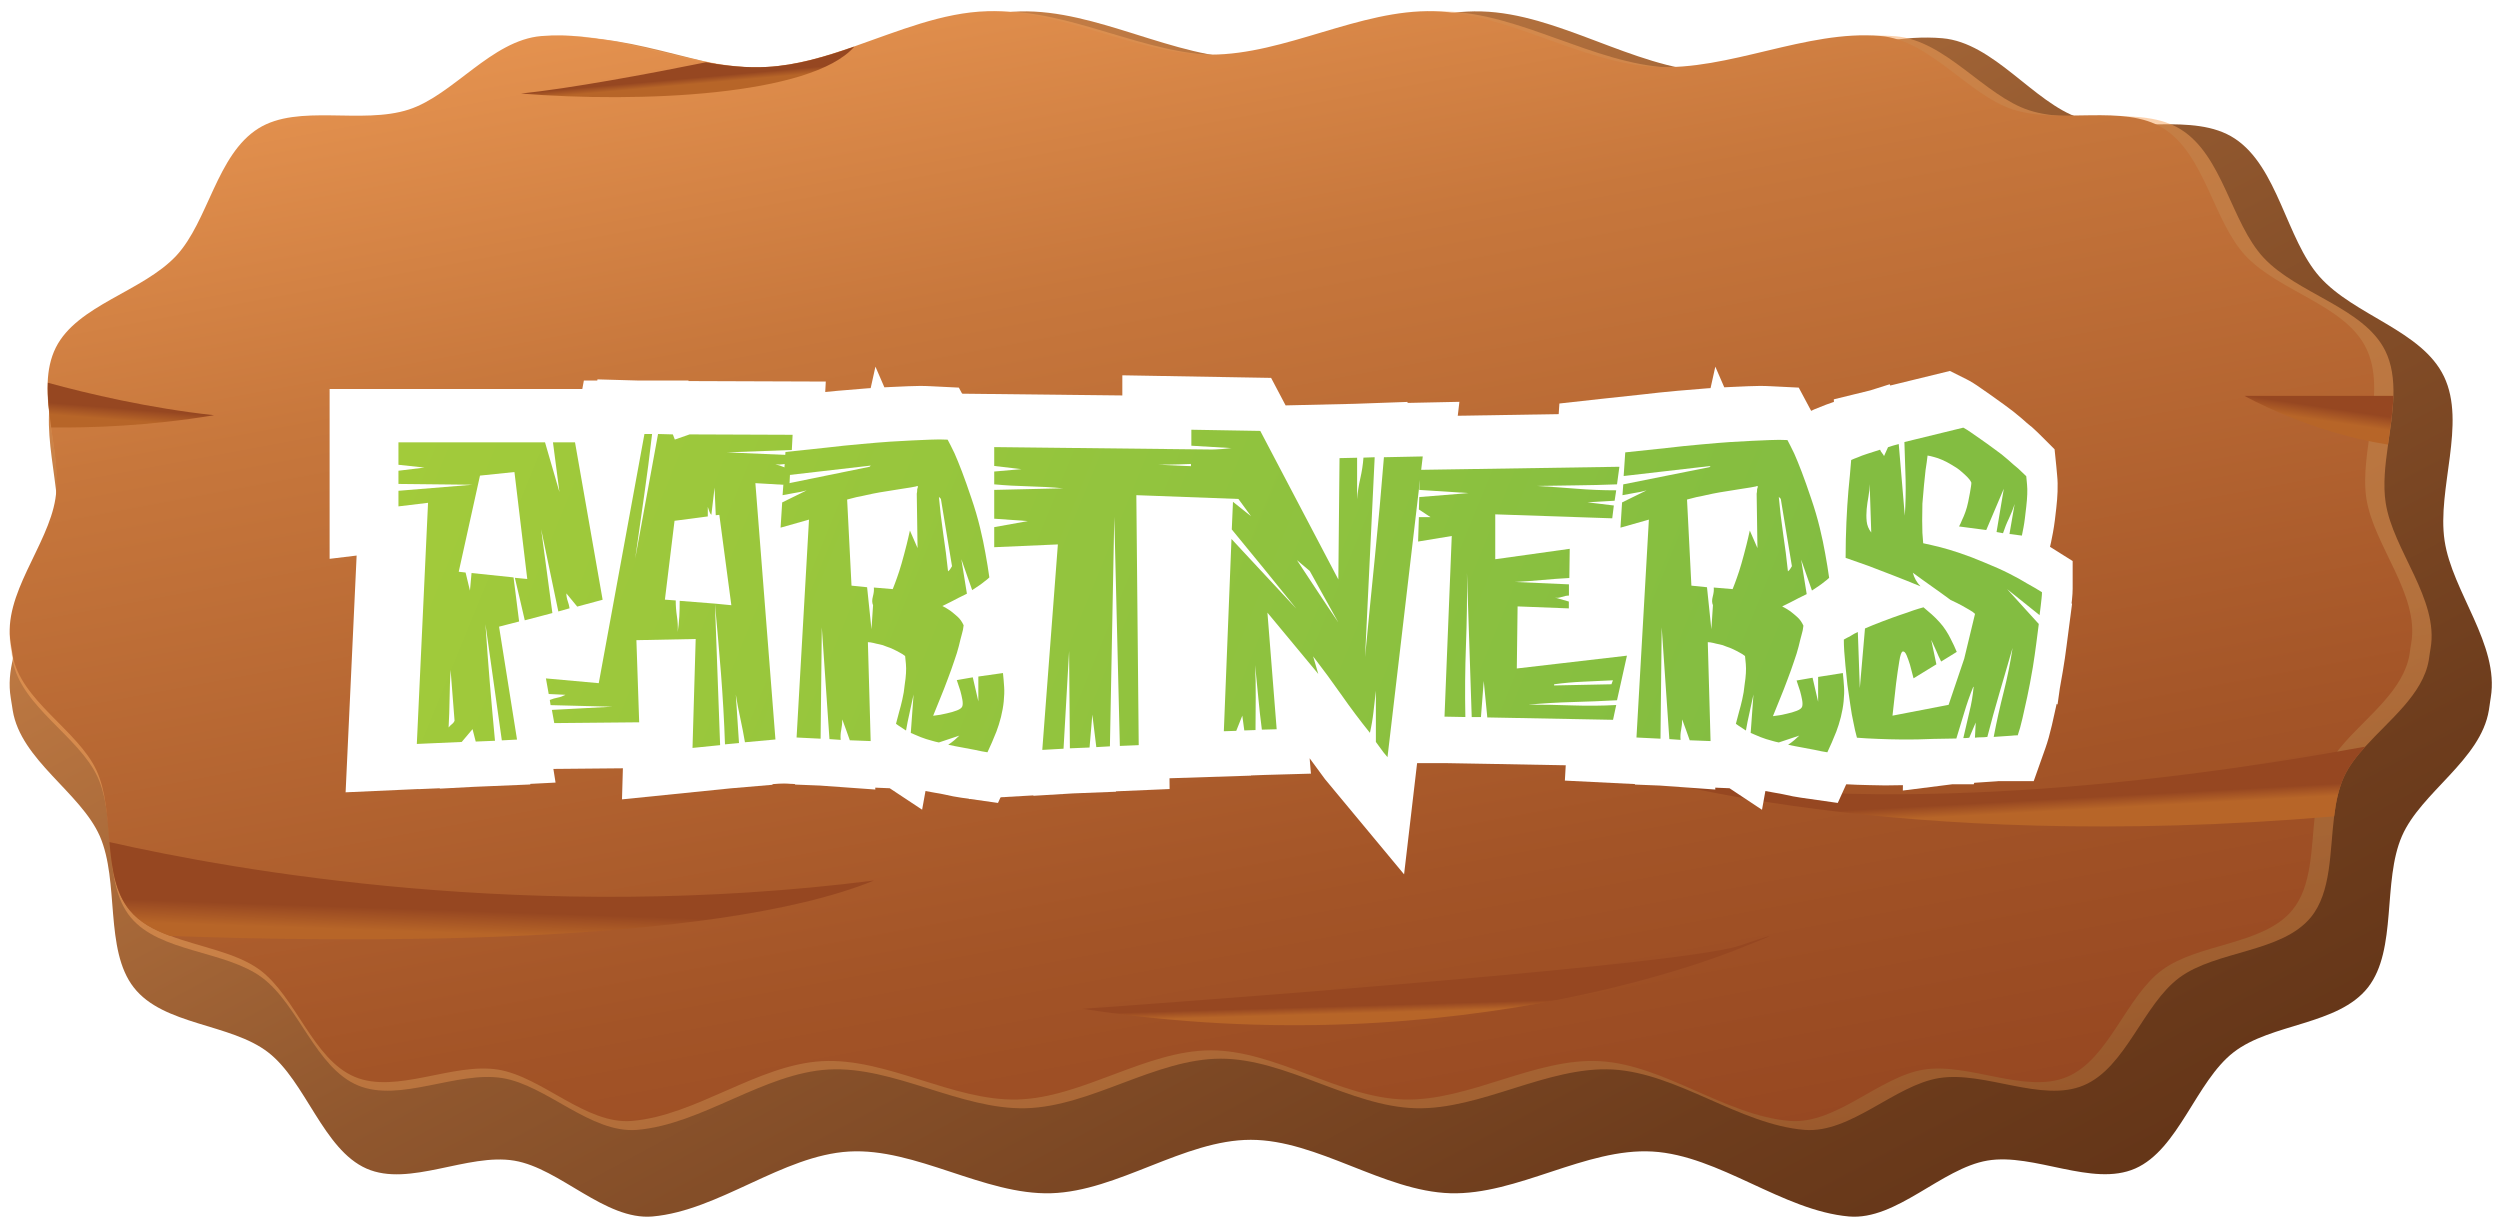 <?xml version="1.0" encoding="utf-8"?>
<!-- Generator: Adobe Illustrator 24.0.0, SVG Export Plug-In . SVG Version: 6.00 Build 0)  -->
<svg version="1.1" xmlns="http://www.w3.org/2000/svg" xmlns:xlink="http://www.w3.org/1999/xlink" x="0px" y="0px"
	 viewBox="0 0 251.73 123.65" style="enable-background:new 0 0 251.73 123.65;" xml:space="preserve">
<style type="text/css">
	.st0{fill:url(#SVGID_1_);}
	.st1{fill:url(#SVGID_2_);}
	.st2{fill:url(#SVGID_3_);}
	.st3{fill:url(#SVGID_4_);}
	.st4{fill:url(#SVGID_5_);}
	.st5{fill:url(#SVGID_6_);}
	.st6{fill:url(#SVGID_7_);}
	.st7{fill:url(#SVGID_8_);}
	.st8{fill:url(#SVGID_9_);}
	.st9{fill:url(#SVGID_10_);}
	.st10{fill:url(#SVGID_11_);}
	.st11{fill:url(#SVGID_12_);}
	.st12{fill:url(#SVGID_13_);}
	.st13{fill:url(#SVGID_14_);}
	.st14{fill:url(#SVGID_15_);}
	.st15{fill:url(#SVGID_16_);}
	.st16{fill:url(#SVGID_17_);}
	.st17{fill:url(#SVGID_20_);}
	.st18{fill:url(#SVGID_21_);}
	.st19{fill:#318064;}
	.st20{fill:url(#SVGID_22_);}
	.st21{fill:url(#SVGID_23_);}
	.st22{fill:url(#SVGID_24_);}
	.st23{fill:url(#SVGID_25_);}
	.st24{fill:url(#SVGID_26_);}
	.st25{fill:url(#SVGID_27_);}
	.st26{fill:url(#SVGID_28_);}
	.st27{fill:url(#SVGID_29_);}
	.st28{fill:url(#SVGID_30_);}
	.st29{fill:url(#SVGID_31_);}
	.st30{fill:url(#SVGID_32_);}
	.st31{fill:url(#SVGID_33_);}
	.st32{fill:url(#SVGID_34_);}
	.st33{fill:url(#SVGID_35_);}
	.st34{fill:url(#SVGID_36_);}
	.st35{fill:url(#SVGID_37_);}
	.st36{fill:url(#SVGID_38_);}
	.st37{fill:url(#SVGID_39_);}
	.st38{fill:url(#SVGID_40_);}
	.st39{fill:url(#SVGID_41_);}
	.st40{fill:url(#SVGID_44_);}
	.st41{fill:url(#SVGID_45_);}
	.st42{fill:url(#SVGID_46_);}
	.st43{fill:url(#SVGID_47_);}
	.st44{fill:url(#SVGID_48_);}
	.st45{fill:url(#SVGID_49_);}
	.st46{fill:url(#SVGID_50_);}
	.st47{fill:#02AE98;}
	.st48{fill:none;}
	.st49{fill:url(#SVGID_51_);}
	.st50{fill:url(#SVGID_52_);}
	.st51{fill:url(#SVGID_53_);}
	.st52{fill:#030303;}
	.st53{fill:url(#SVGID_66_);}
	.st54{fill:url(#SVGID_67_);}
	.st55{fill:url(#SVGID_68_);}
	.st56{fill:#FFFFFF;}
	.st57{fill:url(#SVGID_75_);}
	.st58{fill:url(#SVGID_76_);}
	.st59{fill:url(#SVGID_77_);}
	.st60{fill:#C0AE9A;}
	.st61{fill:#AF9B88;}
	.st62{fill:#FDC169;}
	.st63{fill:#CC8A38;}
	.st64{fill:#E9DBCF;}
	.st65{fill:#D9C5B3;}
	.st66{opacity:0.61;fill:#D9C5B3;}
	.st67{enable-background:new    ;}
	.st68{fill:#88A13C;}
	.st69{fill:#A6C839;}
	.st70{fill:#BCD635;}
	.st71{fill:#82CFCF;}
	.st72{fill:#6CADAC;}
	.st73{fill:#3C5E5E;}
	.st74{fill:#A96831;}
	.st75{fill:#E1A269;}
	.st76{fill:#534B40;}
	.st77{fill:#39342B;}
	.st78{fill:#3B342A;}
	.st79{fill:#F3AA41;}
	.st80{fill:#F1B6A7;}
	.st81{opacity:0.5;}
	.st82{fill:#CE8881;}
	.st83{fill:#E5A192;}
	.st84{fill:#EECFA8;}
	.st85{fill:#C3BAAC;}
	.st86{fill:#80441D;}
	.st87{opacity:0;}
	.st88{fill:#4E3217;}
	.st89{fill:#E29681;}
	.st90{fill:#A26F29;}
	.st91{fill:#BB8135;}
	.st92{fill:#735224;}
	.st93{opacity:0;fill:#030303;}
	.st94{fill:#805421;}
	.st95{fill:#080808;}
	.st96{fill:#C18A5F;}
	.st97{fill:#5B3C19;}
	.st98{fill:#E8D5BB;}
	.st99{fill:#2E1F12;}
	.st100{fill:#5D3C19;}
	.st101{fill:#F4E5D4;}
	.st102{clip-path:url(#SVGID_79_);enable-background:new    ;}
	.st103{fill:#74706C;}
	.st104{fill:#787471;}
	.st105{clip-path:url(#SVGID_81_);enable-background:new    ;}
	.st106{fill:#8E5724;}
	.st107{fill:#8F5123;}
	.st108{opacity:0.46;fill:#030303;}
	.st109{opacity:0.25;fill:#030303;}
	.st110{opacity:0.29;fill:#030303;}
	.st111{fill:#D2A996;}
	.st112{fill:#E5A866;}
	.st113{fill:#543F31;}
	.st114{fill:#A0733F;}
	.st115{fill:#34261E;}
	.st116{clip-path:url(#SVGID_83_);}
	.st117{fill:#F6933D;}
	.st118{fill:#B65727;}
	.st119{fill:#DD6E26;}
	.st120{fill:#A1A84E;}
	.st121{fill:#818736;}
	.st122{fill:#F68637;}
	.st123{fill:#B3622A;}
	.st124{fill:#CB6E29;}
	.st125{opacity:0.4;fill:#010101;}
	.st126{opacity:0.2;fill:#010101;}
	.st127{opacity:0;fill:#010101;}
	.st128{opacity:0.5;fill:#010101;}
	.st129{fill:#9B4822;}
	.st130{fill:#C35D28;}
	.st131{fill:#E18037;}
	.st132{fill:#8F3D1F;}
	.st133{fill:#B34E28;}
	.st134{fill:#81361D;}
	.st135{fill:#B9B447;}
	.st136{fill:#7E7F46;}
	.st137{fill:#231B17;}
	.st138{fill:url(#SVGID_84_);}
	.st139{clip-path:url(#SVGID_86_);}
	.st140{fill:#C0672A;}
	.st141{fill:#F0AA3C;}
	.st142{fill:#FFCE59;}
	.st143{fill:#D8732C;}
	.st144{fill:url(#SVGID_87_);}
	.st145{fill:#80C4BA;}
	.st146{fill:#6FB5A9;}
	.st147{fill:#404040;}
	.st148{fill:#646464;}
	.st149{fill:#747474;}
	.st150{fill:#7F7F7F;}
	.st151{fill:#D1CAC7;}
	.st152{clip-path:url(#SVGID_89_);}
	.st153{clip-path:url(#SVGID_93_);fill:url(#SVGID_94_);}
	.st154{clip-path:url(#SVGID_96_);fill:url(#SVGID_97_);}
	.st155{clip-path:url(#SVGID_99_);fill:url(#SVGID_100_);}
	.st156{clip-path:url(#SVGID_102_);fill:#0F3034;}
	.st157{fill:#3897D3;}
	.st158{clip-path:url(#SVGID_104_);}
	.st159{clip-path:url(#SVGID_108_);fill:url(#SVGID_109_);}
	.st160{clip-path:url(#SVGID_111_);fill:url(#SVGID_112_);}
	.st161{clip-path:url(#SVGID_114_);fill:url(#SVGID_115_);}
	.st162{clip-path:url(#SVGID_117_);fill:#0F3034;}
	.st163{fill:#E89835;}
	.st164{clip-path:url(#SVGID_119_);}
	.st165{clip-path:url(#SVGID_123_);fill:url(#SVGID_124_);}
	.st166{clip-path:url(#SVGID_126_);fill:url(#SVGID_127_);}
	.st167{clip-path:url(#SVGID_129_);fill:url(#SVGID_130_);}
	.st168{clip-path:url(#SVGID_132_);fill:#0F3034;}
	.st169{clip-path:url(#SVGID_134_);}
	.st170{clip-path:url(#SVGID_138_);fill:url(#SVGID_139_);}
	.st171{clip-path:url(#SVGID_141_);fill:url(#SVGID_142_);}
	.st172{clip-path:url(#SVGID_144_);fill:url(#SVGID_145_);}
	.st173{clip-path:url(#SVGID_147_);fill:#0F3034;}
	.st174{clip-path:url(#SVGID_149_);}
	.st175{clip-path:url(#SVGID_153_);fill:url(#SVGID_154_);}
	.st176{clip-path:url(#SVGID_156_);fill:url(#SVGID_157_);}
	.st177{clip-path:url(#SVGID_159_);fill:url(#SVGID_160_);}
	.st178{clip-path:url(#SVGID_162_);fill:#0F3034;}
	.st179{clip-path:url(#SVGID_164_);}
	.st180{clip-path:url(#SVGID_168_);fill:url(#SVGID_169_);}
	.st181{clip-path:url(#SVGID_171_);fill:url(#SVGID_172_);}
	.st182{clip-path:url(#SVGID_174_);fill:url(#SVGID_175_);}
	.st183{clip-path:url(#SVGID_177_);fill:#0F3034;}
	.st184{clip-path:url(#SVGID_179_);}
	.st185{clip-path:url(#SVGID_183_);fill:url(#SVGID_184_);}
	.st186{clip-path:url(#SVGID_186_);fill:url(#SVGID_187_);}
	.st187{clip-path:url(#SVGID_189_);fill:url(#SVGID_190_);}
	.st188{clip-path:url(#SVGID_192_);fill:#0F3034;}
	.st189{clip-path:url(#SVGID_194_);}
	.st190{clip-path:url(#SVGID_198_);fill:url(#SVGID_199_);}
	.st191{clip-path:url(#SVGID_201_);fill:url(#SVGID_202_);}
	.st192{clip-path:url(#SVGID_204_);fill:url(#SVGID_205_);}
	.st193{fill:#674B3C;}
	.st194{fill:#87BD40;}
	.st195{fill:#ADD14F;}
	.st196{fill:#D16928;}
	.st197{fill:#F68B21;}
	.st198{fill:#FABC18;}
	.st199{fill:#FAAF1B;}
	.st200{fill:#F6B01A;}
	.st201{fill:#F48220;}
	.st202{fill:#AC6628;}
	.st203{fill:#494B21;}
	.st204{fill:#A4B245;}
	.st205{fill:#68682D;}
	.st206{fill:#1C1918;}
	.st207{opacity:0.5;fill:#1C1918;}
	.st208{fill:#A7AC3C;}
	.st209{fill:#C9CB51;}
	.st210{fill:#CFD153;}
	.st211{fill:#010101;}
	.st212{opacity:0.8;fill:#010101;}
	.st213{opacity:0.6;fill:#010101;}
	.st214{opacity:0.43;fill:#A3AB40;}
	.st215{opacity:0.21;fill:#010101;}
	.st216{fill:#689D44;}
	.st217{fill:#914520;}
	.st218{fill:url(#SVGID_206_);}
	.st219{fill:url(#SVGID_207_);}
	.st220{fill:url(#SVGID_208_);}
	.st221{fill:url(#SVGID_209_);}
	.st222{fill:url(#SVGID_210_);}
	.st223{fill:url(#SVGID_211_);}
	.st224{fill:url(#SVGID_212_);}
	.st225{fill:url(#SVGID_213_);}
	.st226{fill:url(#SVGID_214_);}
	.st227{fill:url(#SVGID_215_);}
	.st228{fill:url(#SVGID_216_);}
	.st229{fill:url(#SVGID_217_);}
	.st230{fill:url(#SVGID_218_);}
	.st231{fill:url(#SVGID_219_);}
	.st232{fill:url(#SVGID_220_);}
	.st233{fill:url(#SVGID_221_);}
	.st234{fill:url(#SVGID_222_);}
	.st235{fill:#CC6E2D;}
	.st236{fill:#9E5224;}
	.st237{fill:#E88D42;}
	.st238{fill:#682D11;}
	.st239{fill:url(#SVGID_223_);}
	.st240{fill:url(#SVGID_224_);}
	.st241{fill:url(#SVGID_225_);}
	.st242{fill:url(#SVGID_226_);}
	.st243{fill:url(#SVGID_227_);}
	.st244{fill:url(#SVGID_228_);}
	.st245{fill:url(#SVGID_229_);}
	.st246{fill:url(#SVGID_230_);}
	.st247{fill:url(#SVGID_231_);}
	.st248{fill:url(#SVGID_232_);}
	.st249{fill:url(#SVGID_233_);}
	.st250{fill:url(#SVGID_234_);}
	.st251{fill:url(#SVGID_235_);}
	.st252{fill:url(#SVGID_236_);}
	.st253{fill:url(#SVGID_237_);}
	.st254{fill:url(#SVGID_238_);}
	.st255{fill:url(#SVGID_239_);}
	.st256{fill:url(#SVGID_240_);}
	.st257{fill:url(#SVGID_241_);}
	.st258{fill:url(#SVGID_242_);}
	.st259{fill:url(#SVGID_243_);}
	.st260{fill:url(#SVGID_244_);}
	.st261{fill:url(#SVGID_245_);}
	.st262{fill:url(#SVGID_246_);}
	.st263{fill:url(#SVGID_247_);}
	.st264{fill:url(#SVGID_248_);}
	.st265{fill:url(#SVGID_249_);}
	.st266{fill:url(#SVGID_250_);}
	.st267{fill:url(#SVGID_251_);}
	.st268{fill:url(#SVGID_252_);}
	.st269{fill:url(#SVGID_253_);}
	.st270{fill:url(#SVGID_254_);}
	.st271{fill:url(#SVGID_255_);}
	.st272{fill:url(#SVGID_256_);}
	.st273{fill:url(#SVGID_257_);}
	.st274{fill:url(#SVGID_258_);}
	.st275{fill:url(#SVGID_259_);}
	.st276{fill:url(#SVGID_260_);}
	.st277{fill:url(#SVGID_261_);}
	.st278{fill:url(#SVGID_262_);}
	.st279{fill:url(#SVGID_263_);}
	.st280{opacity:0.4;fill:#9E5224;}
	.st281{fill:#DD863C;}
	.st282{fill:url(#SVGID_264_);}
	.st283{fill:#8E8933;}
	.st284{fill:#665F27;}
	.st285{fill:url(#SVGID_265_);}
	.st286{fill:url(#SVGID_266_);}
	.st287{fill:url(#SVGID_267_);}
	.st288{fill:url(#SVGID_268_);}
	.st289{fill:url(#SVGID_269_);}
	.st290{fill:url(#SVGID_270_);}
	.st291{fill:url(#SVGID_271_);}
	.st292{fill:url(#SVGID_272_);}
	.st293{fill:url(#SVGID_273_);}
	.st294{fill:url(#SVGID_274_);}
	.st295{fill:url(#SVGID_275_);}
	.st296{fill:url(#SVGID_276_);}
	.st297{fill:url(#SVGID_277_);}
	.st298{fill:#C8BC2E;}
	.st299{fill:#9A9033;}
	.st300{fill:#E5DE19;}
	.st301{fill:#F2F2F2;}
	.st302{fill:#653915;}
	.st303{fill:#8F5022;}
	.st304{fill:#2B4A21;}
	.st305{fill:#223B1B;}
	.st306{fill:#2E5F2E;}
	.st307{fill:#327238;}
	.st308{fill:#3D8840;}
	.st309{fill:#53A345;}
	.st310{fill:#ABD037;}
	.st311{fill:#76B943;}
	.st312{fill:#FFFFFF;stroke:#010101;stroke-miterlimit:10;}
	.st313{fill:#BE792A;}
	.st314{fill:#A66427;}
	.st315{fill:#499744;}
	.st316{fill:#438B41;}
	.st317{fill:url(#SVGID_278_);}
	.st318{fill:url(#SVGID_279_);}
	.st319{fill:url(#SVGID_280_);}
	.st320{fill:url(#SVGID_281_);}
	.st321{fill:url(#SVGID_282_);}
	.st322{fill:url(#SVGID_283_);}
	.st323{fill:url(#SVGID_284_);}
	.st324{fill:url(#SVGID_285_);}
	.st325{fill:url(#SVGID_286_);}
	.st326{fill:url(#SVGID_287_);}
	.st327{fill:url(#SVGID_288_);}
	.st328{fill:url(#SVGID_289_);}
	.st329{fill:url(#SVGID_290_);}
	.st330{fill:url(#SVGID_291_);}
	.st331{fill:url(#SVGID_292_);}
	.st332{fill:url(#SVGID_293_);}
	.st333{fill:url(#SVGID_294_);}
	.st334{fill:url(#SVGID_295_);}
	.st335{fill:url(#SVGID_296_);}
	.st336{fill:url(#SVGID_297_);}
	.st337{fill:url(#SVGID_298_);}
	.st338{fill:url(#SVGID_299_);}
	.st339{fill:url(#SVGID_300_);}
	.st340{fill:url(#SVGID_301_);}
	.st341{fill:url(#SVGID_302_);}
	.st342{fill:url(#SVGID_303_);}
	.st343{clip-path:url(#SVGID_305_);}
	.st344{fill:url(#SVGID_306_);}
	.st345{fill:url(#SVGID_307_);}
	.st346{fill:url(#SVGID_308_);}
	.st347{fill:url(#SVGID_309_);}
	.st348{fill:url(#SVGID_310_);}
	.st349{fill:url(#SVGID_311_);}
	.st350{fill:url(#SVGID_312_);}
	.st351{fill:url(#SVGID_313_);}
	.st352{fill:url(#SVGID_314_);}
	.st353{fill:url(#SVGID_315_);}
	.st354{fill:url(#SVGID_316_);}
	.st355{fill:url(#SVGID_317_);}
	.st356{fill:url(#SVGID_318_);}
	.st357{fill:url(#SVGID_319_);}
	.st358{fill:url(#SVGID_320_);}
	.st359{fill:url(#SVGID_321_);}
	.st360{fill:url(#SVGID_322_);}
	.st361{fill:url(#SVGID_323_);}
	.st362{fill:url(#SVGID_324_);}
	.st363{fill:url(#SVGID_325_);}
	.st364{fill:url(#SVGID_326_);}
	.st365{fill:url(#SVGID_327_);}
	.st366{fill:url(#SVGID_328_);}
	.st367{fill:url(#SVGID_329_);}
	.st368{fill:url(#SVGID_330_);}
	.st369{fill:url(#SVGID_331_);}
	.st370{fill:url(#SVGID_332_);}
	.st371{fill:url(#SVGID_333_);}
	.st372{fill:url(#SVGID_334_);}
	.st373{fill:url(#SVGID_335_);}
	.st374{fill:url(#SVGID_336_);}
	.st375{fill:url(#SVGID_337_);}
	.st376{fill:url(#SVGID_338_);}
	.st377{fill:url(#SVGID_339_);}
	.st378{fill:url(#SVGID_340_);}
	.st379{fill:url(#SVGID_341_);}
	.st380{fill:url(#SVGID_342_);}
	.st381{fill:url(#SVGID_343_);}
	.st382{fill:url(#SVGID_344_);}
	.st383{fill:url(#SVGID_345_);}
	.st384{fill:url(#SVGID_346_);}
	.st385{fill:url(#SVGID_347_);}
	.st386{fill:url(#SVGID_348_);}
	.st387{fill:url(#SVGID_349_);}
	.st388{fill:url(#SVGID_350_);}
	.st389{fill:url(#SVGID_351_);}
	.st390{fill:url(#SVGID_352_);}
	.st391{fill:url(#SVGID_353_);}
	.st392{fill:url(#SVGID_354_);}
	.st393{fill:url(#SVGID_355_);}
	.st394{fill:url(#SVGID_356_);}
	.st395{fill:url(#SVGID_357_);}
	.st396{fill:url(#SVGID_358_);}
	.st397{fill:url(#SVGID_359_);}
	.st398{fill:url(#SVGID_360_);}
	.st399{fill:url(#SVGID_361_);}
	.st400{fill:url(#SVGID_362_);}
	.st401{fill:url(#SVGID_363_);}
	.st402{fill:url(#SVGID_364_);}
	.st403{fill:url(#SVGID_365_);}
	.st404{fill:url(#SVGID_366_);}
	.st405{fill:url(#SVGID_367_);}
	.st406{fill:url(#SVGID_368_);}
	.st407{fill:url(#SVGID_369_);}
	.st408{fill:url(#SVGID_370_);}
	.st409{fill:url(#SVGID_371_);}
	.st410{fill:url(#SVGID_372_);}
	.st411{fill:url(#SVGID_373_);}
	.st412{fill:url(#SVGID_374_);}
	.st413{fill:url(#SVGID_375_);}
	.st414{fill:url(#SVGID_376_);}
	.st415{fill:#DD7727;}
	.st416{fill:#B06027;}
	.st417{fill:#F89636;}
	.st418{fill:url(#SVGID_377_);}
	.st419{fill:url(#SVGID_378_);}
	.st420{fill:url(#SVGID_379_);}
	.st421{fill:url(#SVGID_380_);}
	.st422{fill:url(#SVGID_381_);}
	.st423{fill:url(#SVGID_382_);}
	.st424{fill:url(#SVGID_383_);}
	.st425{fill:url(#SVGID_384_);}
	.st426{fill:url(#SVGID_385_);}
	.st427{fill:url(#SVGID_386_);}
	.st428{fill:url(#SVGID_387_);}
	.st429{fill:url(#SVGID_388_);}
	.st430{fill:url(#SVGID_389_);}
	.st431{fill:url(#SVGID_390_);}
	.st432{fill:url(#SVGID_391_);}
	.st433{fill:url(#SVGID_392_);}
	.st434{fill:url(#SVGID_393_);}
	.st435{fill:url(#SVGID_394_);}
	.st436{fill:url(#SVGID_395_);}
	.st437{fill:url(#SVGID_396_);}
	.st438{fill:url(#SVGID_397_);}
	.st439{fill:url(#SVGID_398_);}
	.st440{fill:url(#SVGID_399_);}
	.st441{fill:url(#SVGID_400_);}
	.st442{fill:url(#SVGID_401_);}
	.st443{fill:url(#SVGID_402_);}
	.st444{fill:url(#SVGID_403_);}
	.st445{fill:url(#SVGID_404_);}
	.st446{fill:url(#SVGID_405_);}
	.st447{fill:url(#SVGID_406_);}
	.st448{fill:url(#SVGID_407_);}
	.st449{fill:url(#SVGID_408_);}
	.st450{fill:url(#SVGID_409_);}
	.st451{fill:url(#SVGID_410_);}
	.st452{fill:url(#SVGID_411_);}
	.st453{fill:url(#SVGID_412_);}
	.st454{fill:url(#SVGID_413_);}
	.st455{fill:url(#SVGID_414_);}
	.st456{fill:url(#SVGID_415_);}
	.st457{fill:url(#SVGID_416_);}
	.st458{fill:url(#SVGID_417_);}
	.st459{fill:url(#SVGID_418_);}
	.st460{fill:url(#SVGID_419_);}
	.st461{fill:url(#SVGID_420_);}
	.st462{fill:url(#SVGID_421_);}
	.st463{fill:url(#SVGID_422_);}
	.st464{fill:url(#SVGID_423_);}
	.st465{fill:url(#SVGID_424_);}
	.st466{fill:url(#SVGID_425_);}
	.st467{fill:url(#SVGID_426_);}
	.st468{fill:url(#SVGID_427_);}
	.st469{fill:#5A1044;}
	.st470{fill:#87C540;}
	.st471{fill:url(#SVGID_428_);}
	.st472{fill:url(#SVGID_429_);}
	.st473{fill:url(#SVGID_430_);}
	.st474{fill:url(#SVGID_431_);}
	.st475{fill:url(#SVGID_432_);}
	.st476{fill:url(#SVGID_433_);}
	.st477{fill:url(#SVGID_434_);}
	.st478{fill:#7D491D;}
	.st479{fill:url(#SVGID_435_);}
	.st480{fill:url(#SVGID_436_);}
	.st481{fill:url(#SVGID_437_);}
	.st482{fill:url(#SVGID_438_);}
	.st483{fill:url(#SVGID_439_);}
	.st484{fill:url(#SVGID_440_);}
	.st485{fill:url(#SVGID_441_);}
	.st486{fill:url(#SVGID_442_);}
	.st487{fill:url(#SVGID_443_);}
	.st488{fill:url(#SVGID_444_);}
	.st489{fill:url(#SVGID_445_);}
	.st490{fill:url(#SVGID_446_);}
	.st491{fill:url(#SVGID_447_);}
	.st492{fill:url(#SVGID_448_);}
	.st493{fill:url(#SVGID_449_);}
	.st494{fill:url(#SVGID_450_);}
	.st495{fill:url(#SVGID_451_);}
	.st496{fill:url(#SVGID_452_);}
	.st497{opacity:0.43;fill:#FFFFFF;}
	.st498{fill:none;stroke:#EDBF2E;stroke-miterlimit:10;}
	.st499{fill:#9BCC57;}
	.st500{fill:#EDBF2E;}
	.st501{fill:url(#SVGID_459_);}
	.st502{fill:url(#SVGID_462_);}
	.st503{fill:url(#SVGID_467_);}
	.st504{fill:url(#SVGID_468_);}
	.st505{fill:url(#SVGID_473_);}
	.st506{fill:url(#SVGID_476_);}
	.st507{opacity:0.3;fill:#C8BC2E;}
	.st508{fill:#54A346;}
	.st509{fill:url(#SVGID_477_);}
	.st510{fill:url(#SVGID_478_);}
	.st511{fill:url(#SVGID_479_);}
	.st512{fill:url(#SVGID_480_);}
	.st513{fill:url(#SVGID_481_);}
	.st514{fill:url(#SVGID_482_);}
	.st515{fill:url(#SVGID_483_);}
	.st516{fill:url(#SVGID_484_);}
	.st517{fill:url(#SVGID_485_);}
	.st518{fill:url(#SVGID_486_);}
	.st519{fill:url(#SVGID_487_);}
	.st520{fill:url(#SVGID_488_);}
	.st521{fill:url(#SVGID_489_);}
	.st522{fill:url(#SVGID_490_);}
	.st523{fill:url(#SVGID_491_);}
	.st524{fill:url(#SVGID_492_);}
	.st525{fill:url(#SVGID_493_);}
	.st526{fill:url(#SVGID_494_);}
	.st527{fill:url(#SVGID_495_);}
	.st528{fill:url(#SVGID_496_);}
	.st529{fill:url(#SVGID_497_);}
	.st530{fill:#F1F2F2;}
	.st531{fill:url(#SVGID_498_);}
	.st532{fill:url(#SVGID_499_);}
	.st533{fill:url(#SVGID_500_);}
	.st534{fill:url(#SVGID_501_);}
	.st535{fill:url(#SVGID_502_);}
	.st536{fill:url(#SVGID_503_);}
	.st537{fill:url(#SVGID_504_);}
	.st538{fill:url(#SVGID_505_);}
	.st539{fill:url(#SVGID_506_);}
	.st540{fill:url(#SVGID_507_);}
	.st541{fill:url(#SVGID_508_);}
	.st542{fill:url(#SVGID_509_);}
	.st543{fill:url(#SVGID_510_);}
	.st544{fill:url(#SVGID_511_);}
	.st545{fill:url(#SVGID_512_);}
	.st546{fill:url(#SVGID_513_);}
	.st547{fill:url(#SVGID_514_);}
	.st548{fill:url(#SVGID_515_);}
	.st549{fill:url(#SVGID_516_);}
	.st550{fill:url(#SVGID_517_);}
	.st551{fill:url(#SVGID_518_);}
	.st552{fill:url(#SVGID_519_);}
	.st553{fill:#E5A457;}
	.st554{fill:url(#SVGID_520_);}
	.st555{fill:url(#SVGID_521_);}
	.st556{fill:url(#SVGID_522_);}
	.st557{fill:url(#SVGID_523_);}
	.st558{fill:url(#SVGID_524_);}
	.st559{fill:url(#SVGID_525_);}
	.st560{fill:url(#SVGID_526_);}
	.st561{opacity:0.25;fill:url(#SVGID_527_);}
	.st562{fill:url(#SVGID_528_);}
	.st563{fill:url(#SVGID_529_);}
	.st564{fill:#8EA8CE;}
	.st565{fill:url(#SVGID_530_);}
	.st566{fill:#A0B0D3;}
	.st567{fill:#DDE8F7;}
	.st568{fill:url(#SVGID_531_);}
	.st569{fill:url(#SVGID_532_);}
	.st570{opacity:0.5;fill:url(#SVGID_533_);}
	.st571{opacity:0.5;fill:url(#SVGID_534_);}
	.st572{opacity:0.35;fill:url(#SVGID_535_);}
	.st573{fill:url(#SVGID_536_);}
	.st574{opacity:0.25;fill:url(#SVGID_537_);}
	.st575{fill:url(#SVGID_538_);}
	.st576{fill:url(#SVGID_539_);}
	.st577{fill:url(#SVGID_540_);}
	.st578{fill:url(#SVGID_541_);}
	.st579{fill:url(#SVGID_542_);}
	.st580{opacity:0.5;fill:url(#SVGID_543_);}
	.st581{opacity:0.5;fill:url(#SVGID_544_);}
	.st582{opacity:0.35;fill:url(#SVGID_545_);}
	.st583{fill:url(#SVGID_546_);}
	.st584{fill:url(#SVGID_547_);}
	.st585{fill:url(#SVGID_548_);}
	.st586{fill:url(#SVGID_549_);}
	.st587{fill:url(#SVGID_550_);}
	.st588{fill:url(#SVGID_551_);}
	.st589{fill:url(#SVGID_552_);}
	.st590{fill:url(#SVGID_553_);}
	.st591{fill:url(#SVGID_554_);}
	.st592{fill:url(#SVGID_555_);}
	.st593{fill:url(#SVGID_556_);}
	.st594{fill:url(#SVGID_557_);}
	.st595{fill:url(#SVGID_558_);}
	.st596{fill:url(#SVGID_559_);}
	.st597{fill:url(#SVGID_560_);}
	.st598{fill:url(#SVGID_561_);}
	.st599{fill:url(#SVGID_562_);}
	.st600{fill:url(#SVGID_563_);}
	.st601{fill:url(#SVGID_564_);}
	.st602{fill:url(#SVGID_565_);}
	.st603{fill:url(#SVGID_566_);}
	.st604{fill:url(#SVGID_567_);}
	.st605{fill:url(#SVGID_570_);}
	.st606{fill:url(#SVGID_575_);}
	.st607{fill:url(#SVGID_584_);}
	.st608{fill:url(#SVGID_587_);}
	.st609{fill:url(#SVGID_596_);}
	.st610{fill:url(#SVGID_599_);}
	.st611{fill:url(#SVGID_624_);}
	.st612{fill:url(#SVGID_633_);}
	.st613{fill:#FCFCF7;}
	.st614{fill:url(#SVGID_636_);}
	.st615{fill:url(#SVGID_637_);}
	.st616{fill:#691E0F;}
	.st617{fill:url(#SVGID_638_);}
	.st618{fill:url(#SVGID_639_);}
	.st619{fill:#D9C4B7;}
	.st620{fill:url(#SVGID_640_);}
	.st621{fill:url(#SVGID_641_);}
	.st622{fill:url(#SVGID_642_);}
	.st623{fill:url(#SVGID_643_);}
	.st624{fill:url(#SVGID_644_);}
	.st625{fill:#366B71;}
	.st626{fill:url(#SVGID_645_);}
	.st627{fill:url(#SVGID_646_);}
	.st628{fill:url(#SVGID_647_);}
	.st629{fill:url(#SVGID_648_);}
	.st630{fill:url(#SVGID_649_);}
	.st631{fill:url(#SVGID_650_);}
	.st632{fill:url(#SVGID_651_);}
	.st633{fill:url(#SVGID_652_);}
	.st634{fill:url(#SVGID_653_);}
	.st635{fill:#306D43;}
	.st636{fill:#DE9152;}
	.st637{fill:#EAB578;}
	.st638{fill:url(#SVGID_654_);}
	.st639{fill:url(#SVGID_655_);}
	.st640{fill:url(#SVGID_656_);}
	.st641{fill:url(#SVGID_657_);}
	.st642{fill:url(#SVGID_658_);}
	.st643{fill:url(#SVGID_659_);}
	.st644{fill-rule:evenodd;clip-rule:evenodd;fill:url(#SVGID_660_);}
	.st645{fill-rule:evenodd;clip-rule:evenodd;fill:url(#SVGID_661_);}
	.st646{fill-rule:evenodd;clip-rule:evenodd;fill:url(#SVGID_662_);}
	.st647{fill-rule:evenodd;clip-rule:evenodd;fill:url(#SVGID_663_);}
	.st648{fill-rule:evenodd;clip-rule:evenodd;fill:url(#SVGID_664_);}
	.st649{fill:#9B3722;}
	.st650{opacity:0.4;fill:url(#SVGID_665_);}
	.st651{opacity:0.5;fill:#A84166;}
	.st652{opacity:0.2;fill:url(#SVGID_666_);}
	.st653{fill:url(#SVGID_667_);}
	.st654{fill:url(#SVGID_668_);}
	.st655{fill:#E0D8C3;}
	.st656{fill:url(#SVGID_669_);}
	.st657{fill-rule:evenodd;clip-rule:evenodd;fill:url(#SVGID_670_);}
	.st658{fill-rule:evenodd;clip-rule:evenodd;fill:url(#SVGID_671_);}
	.st659{fill:url(#SVGID_672_);}
	.st660{fill:#FFECC2;}
	.st661{opacity:0.5;fill:#A7839A;}
	.st662{fill:#E87832;}
	.st663{opacity:0.2;fill:url(#SVGID_673_);}
	.st664{opacity:0.3;fill:#E6523D;}
	.st665{fill:#87C54E;}
	.st666{fill:#EF9532;}
	.st667{fill:#A64329;}
	.st668{fill:#742B1D;}
	.st669{fill:#C2573F;}
	.st670{fill:#9A3C30;}
	.st671{clip-path:url(#SVGID_675_);}
	.st672{fill:url(#SVGID_676_);}
	.st673{fill:url(#SVGID_677_);}
	.st674{fill:url(#SVGID_678_);}
	.st675{fill:url(#SVGID_679_);}
	.st676{fill:url(#SVGID_680_);}
	.st677{fill:url(#SVGID_681_);}
	.st678{fill:url(#SVGID_682_);}
	.st679{fill:url(#SVGID_683_);}
	.st680{fill:url(#SVGID_684_);}
	.st681{fill:url(#SVGID_685_);}
	.st682{fill:url(#SVGID_686_);}
	.st683{fill:url(#SVGID_687_);}
	.st684{fill:url(#SVGID_688_);}
	.st685{fill:url(#SVGID_689_);}
	.st686{fill:url(#SVGID_690_);}
	.st687{fill:url(#SVGID_691_);}
	.st688{fill:url(#SVGID_692_);}
	.st689{fill:url(#SVGID_693_);}
	.st690{fill:url(#SVGID_694_);}
	.st691{fill:url(#SVGID_695_);}
	.st692{fill:url(#SVGID_696_);}
	.st693{fill:url(#SVGID_697_);}
	.st694{fill:url(#SVGID_698_);}
	.st695{fill:url(#SVGID_699_);}
	.st696{fill:url(#SVGID_700_);}
	.st697{fill:url(#SVGID_701_);}
	.st698{fill:url(#SVGID_702_);}
	.st699{fill:url(#SVGID_703_);}
	.st700{fill:url(#SVGID_704_);}
	.st701{fill:url(#SVGID_705_);}
	.st702{fill:url(#SVGID_706_);}
	.st703{fill:url(#SVGID_707_);}
	.st704{fill:url(#SVGID_708_);}
	.st705{fill:url(#SVGID_709_);}
	.st706{fill:url(#SVGID_710_);}
	.st707{fill:url(#SVGID_711_);}
	.st708{fill:url(#SVGID_712_);}
	.st709{fill:url(#SVGID_713_);}
	.st710{fill:url(#SVGID_714_);}
	.st711{fill:url(#SVGID_715_);}
	.st712{fill:url(#SVGID_716_);}
	.st713{fill:url(#SVGID_717_);}
	.st714{fill:url(#SVGID_718_);}
	.st715{fill:url(#SVGID_719_);}
	.st716{fill:url(#SVGID_720_);}
	.st717{fill:url(#SVGID_721_);}
	.st718{fill:url(#SVGID_722_);}
	.st719{fill:url(#SVGID_723_);}
	.st720{fill:url(#SVGID_724_);}
	.st721{fill:url(#SVGID_725_);}
	.st722{fill:url(#SVGID_726_);}
	.st723{fill:url(#SVGID_727_);}
	.st724{fill:url(#SVGID_728_);}
	.st725{fill:url(#SVGID_729_);}
	.st726{fill:url(#SVGID_730_);}
	.st727{fill:url(#SVGID_731_);}
	.st728{fill:url(#SVGID_732_);}
	.st729{fill:url(#SVGID_733_);}
	.st730{fill:url(#SVGID_734_);}
	.st731{fill:url(#SVGID_735_);}
	.st732{fill:url(#SVGID_736_);}
	.st733{fill:url(#SVGID_737_);}
	.st734{fill:url(#SVGID_738_);}
	.st735{fill:url(#SVGID_739_);}
	.st736{fill:url(#SVGID_740_);}
	.st737{fill:url(#SVGID_741_);}
	.st738{fill:url(#SVGID_742_);}
	.st739{fill:url(#SVGID_743_);}
	.st740{fill:url(#SVGID_744_);}
	.st741{fill:url(#SVGID_745_);}
	.st742{fill:url(#SVGID_746_);}
	.st743{fill:url(#SVGID_747_);}
	.st744{fill:url(#SVGID_748_);}
	.st745{fill:url(#SVGID_749_);}
	.st746{fill:url(#SVGID_750_);}
	.st747{fill:url(#SVGID_751_);}
	.st748{fill:url(#SVGID_752_);}
	.st749{fill:url(#SVGID_753_);}
	.st750{fill:url(#SVGID_754_);}
	.st751{fill:url(#SVGID_755_);}
	.st752{fill:url(#SVGID_756_);}
	.st753{fill:url(#SVGID_757_);}
	.st754{fill:url(#SVGID_758_);}
	.st755{fill:url(#SVGID_759_);}
	.st756{fill:url(#SVGID_760_);}
	.st757{fill:url(#SVGID_761_);}
	.st758{fill:url(#SVGID_762_);}
	.st759{fill:url(#SVGID_763_);}
	.st760{fill:url(#SVGID_764_);}
	.st761{fill:url(#SVGID_765_);}
	.st762{fill:url(#SVGID_766_);}
	.st763{fill:url(#SVGID_767_);}
	.st764{fill:url(#SVGID_768_);}
	.st765{fill:url(#SVGID_769_);}
	.st766{fill:url(#SVGID_770_);}
	.st767{fill:url(#SVGID_771_);}
	.st768{fill:url(#SVGID_772_);}
	.st769{fill:url(#SVGID_773_);}
	.st770{fill:url(#SVGID_774_);}
	.st771{fill:url(#SVGID_775_);}
	.st772{fill:url(#SVGID_776_);}
	.st773{fill:url(#SVGID_777_);}
	.st774{fill:url(#SVGID_778_);}
	.st775{fill:url(#SVGID_779_);}
	.st776{fill:url(#SVGID_780_);}
	.st777{fill:url(#SVGID_781_);}
	.st778{fill:url(#SVGID_782_);}
	.st779{fill:url(#SVGID_783_);}
	.st780{fill:url(#SVGID_784_);}
	.st781{fill:url(#SVGID_785_);}
	.st782{fill:url(#SVGID_786_);}
	.st783{fill:url(#SVGID_787_);}
	.st784{fill:url(#SVGID_788_);}
	.st785{fill:url(#SVGID_789_);}
	.st786{fill:url(#SVGID_790_);}
	.st787{fill:url(#SVGID_791_);}
	.st788{fill:url(#SVGID_792_);}
	.st789{fill:url(#SVGID_793_);}
	.st790{fill:url(#SVGID_794_);}
	.st791{fill:url(#SVGID_795_);}
	.st792{fill:url(#SVGID_796_);}
	.st793{fill:url(#SVGID_797_);}
	.st794{fill:url(#SVGID_798_);}
	.st795{fill:url(#SVGID_799_);}
	.st796{fill:url(#SVGID_800_);}
	.st797{fill:url(#SVGID_801_);}
	.st798{fill:url(#SVGID_802_);}
	.st799{fill:url(#SVGID_803_);}
	.st800{fill:url(#SVGID_804_);}
	.st801{fill:url(#SVGID_805_);}
	.st802{fill:url(#SVGID_806_);}
	.st803{fill:url(#SVGID_807_);}
	.st804{fill:url(#SVGID_808_);}
	.st805{fill:url(#SVGID_809_);}
	.st806{fill:url(#SVGID_810_);}
	.st807{fill:url(#SVGID_811_);}
	.st808{fill:url(#SVGID_812_);}
	.st809{fill:url(#SVGID_813_);}
	.st810{fill:url(#SVGID_814_);}
	.st811{fill:url(#SVGID_815_);}
	.st812{fill:url(#SVGID_816_);}
	.st813{fill:url(#SVGID_817_);}
	.st814{fill:url(#SVGID_818_);}
	.st815{fill:url(#SVGID_819_);}
	.st816{fill:url(#SVGID_820_);}
	.st817{fill:url(#SVGID_821_);}
	.st818{fill:url(#SVGID_822_);}
	.st819{fill:url(#SVGID_823_);}
	.st820{fill:url(#SVGID_824_);}
	.st821{fill:url(#SVGID_825_);}
	.st822{fill:url(#SVGID_826_);}
	.st823{fill:url(#SVGID_827_);}
	.st824{fill:url(#SVGID_828_);}
	.st825{fill:url(#SVGID_829_);}
	.st826{fill:url(#SVGID_830_);}
	.st827{fill:url(#SVGID_831_);}
	.st828{fill:url(#SVGID_832_);}
	.st829{fill:url(#SVGID_833_);}
	.st830{fill:url(#SVGID_834_);}
	.st831{fill:url(#SVGID_835_);}
	.st832{fill:url(#SVGID_836_);}
	.st833{fill:url(#SVGID_837_);}
	.st834{fill:url(#SVGID_838_);}
	.st835{fill:url(#SVGID_839_);}
	.st836{fill:url(#SVGID_840_);}
	.st837{fill:url(#SVGID_841_);}
	.st838{fill:url(#SVGID_842_);}
	.st839{fill:url(#SVGID_843_);}
	.st840{fill:url(#SVGID_844_);}
	.st841{fill:url(#SVGID_845_);}
	.st842{fill:url(#SVGID_846_);}
	.st843{fill:url(#SVGID_847_);}
	.st844{fill:url(#SVGID_848_);}
	.st845{fill:url(#SVGID_849_);}
	.st846{fill:url(#SVGID_850_);}
	.st847{fill:url(#SVGID_851_);}
	.st848{fill:url(#SVGID_852_);}
	.st849{fill:url(#SVGID_853_);}
	.st850{fill:url(#SVGID_854_);}
	.st851{fill:url(#SVGID_855_);}
	.st852{fill:url(#SVGID_856_);}
	.st853{fill:url(#SVGID_857_);}
	.st854{fill:url(#SVGID_858_);}
	.st855{fill:url(#SVGID_859_);}
	.st856{fill:url(#SVGID_860_);}
	.st857{fill:url(#SVGID_861_);}
	.st858{fill:url(#SVGID_862_);}
	.st859{fill:url(#SVGID_863_);}
	.st860{fill:url(#SVGID_864_);}
	.st861{fill:url(#SVGID_865_);}
	.st862{fill:url(#SVGID_866_);}
	.st863{fill:url(#SVGID_867_);}
	.st864{fill:url(#SVGID_868_);}
	.st865{fill:url(#SVGID_869_);}
	.st866{fill:url(#SVGID_870_);}
	.st867{fill:url(#SVGID_871_);}
	.st868{fill:url(#SVGID_872_);}
	.st869{fill:url(#SVGID_873_);}
	.st870{fill:url(#SVGID_874_);}
	.st871{fill:url(#SVGID_875_);}
	.st872{fill:url(#SVGID_876_);}
	.st873{fill:url(#SVGID_877_);}
	.st874{fill:url(#SVGID_878_);}
	.st875{fill:url(#SVGID_879_);}
	.st876{fill:url(#SVGID_880_);}
	.st877{fill:url(#SVGID_881_);}
	.st878{fill:url(#SVGID_882_);}
	.st879{fill:url(#SVGID_883_);}
	.st880{fill:url(#SVGID_884_);}
	.st881{fill:url(#SVGID_885_);}
	.st882{fill:url(#SVGID_886_);}
	.st883{fill:url(#SVGID_887_);}
	.st884{fill:url(#SVGID_888_);}
	.st885{fill:url(#SVGID_889_);}
	.st886{fill:url(#SVGID_890_);}
	.st887{fill:url(#SVGID_891_);}
	.st888{fill:url(#SVGID_892_);}
	.st889{fill:url(#SVGID_893_);}
	.st890{fill:url(#SVGID_894_);}
	.st891{fill:url(#SVGID_895_);}
	.st892{fill:url(#SVGID_896_);}
	.st893{fill:url(#SVGID_897_);}
	.st894{fill:url(#SVGID_898_);}
	.st895{fill:url(#SVGID_899_);}
	.st896{fill:url(#SVGID_900_);}
	.st897{fill:url(#SVGID_901_);}
	.st898{fill:url(#SVGID_902_);}
	.st899{fill:url(#SVGID_903_);}
	.st900{fill:url(#SVGID_904_);}
	.st901{fill:url(#SVGID_905_);}
	.st902{fill:url(#SVGID_906_);}
	.st903{fill:url(#SVGID_907_);}
	.st904{fill:url(#SVGID_908_);}
	.st905{fill:url(#SVGID_909_);}
	.st906{fill:url(#SVGID_910_);}
	.st907{fill:#9E8E83;}
	.st908{fill:url(#SVGID_911_);}
	.st909{fill:#62564E;}
	.st910{fill:url(#SVGID_912_);}
	.st911{fill:url(#SVGID_913_);}
	.st912{fill:url(#SVGID_914_);}
	.st913{fill:url(#SVGID_915_);}
	.st914{fill:url(#SVGID_916_);}
	.st915{fill:url(#SVGID_917_);}
	.st916{fill:url(#SVGID_918_);}
	.st917{opacity:0.6;}
	.st918{fill:#F8A45C;}
	.st919{fill:url(#SVGID_919_);}
	.st920{fill:url(#SVGID_920_);}
	.st921{fill:url(#SVGID_921_);}
	.st922{fill:url(#SVGID_922_);}
	.st923{fill:url(#SVGID_923_);}
	.st924{fill:url(#SVGID_924_);}
	.st925{fill:url(#SVGID_925_);}
	.st926{fill:url(#SVGID_926_);}
	.st927{fill:url(#SVGID_927_);}
	.st928{fill:url(#SVGID_928_);}
	.st929{fill:url(#SVGID_929_);}
	.st930{fill:url(#SVGID_930_);}
	.st931{fill:#D0552A;}
	.st932{fill:#F1E0D5;}
	.st933{fill:url(#SVGID_931_);}
	.st934{fill:#F4AF4E;}
	.st935{fill:#FBE076;}
	.st936{fill:url(#SVGID_932_);}
	.st937{fill:url(#SVGID_933_);}
	.st938{fill:url(#SVGID_934_);}
	.st939{fill:url(#SVGID_935_);}
	.st940{fill:url(#SVGID_936_);}
	.st941{fill:url(#SVGID_937_);}
	.st942{fill:url(#SVGID_938_);}
	.st943{fill:url(#SVGID_939_);}
	.st944{fill:url(#SVGID_940_);}
	.st945{fill:url(#SVGID_941_);}
	.st946{fill:url(#SVGID_942_);}
	.st947{fill:url(#SVGID_943_);}
	.st948{fill:url(#SVGID_944_);}
	.st949{fill:url(#SVGID_945_);}
	.st950{fill:url(#SVGID_946_);}
	.st951{fill:url(#SVGID_947_);}
	.st952{fill:url(#SVGID_948_);}
	.st953{fill:url(#SVGID_949_);}
	.st954{fill:url(#SVGID_950_);}
	.st955{fill:url(#SVGID_951_);}
	.st956{fill:url(#SVGID_952_);}
	.st957{fill:url(#SVGID_953_);}
	.st958{fill:url(#SVGID_954_);}
	.st959{fill:url(#SVGID_955_);}
	.st960{fill:url(#SVGID_956_);}
	.st961{fill:url(#SVGID_957_);}
	.st962{fill:url(#SVGID_958_);}
	.st963{fill:url(#SVGID_959_);}
	.st964{fill:url(#SVGID_960_);}
	.st965{fill:url(#SVGID_961_);}
	.st966{fill:url(#SVGID_962_);}
	.st967{fill:url(#SVGID_963_);}
	.st968{fill:url(#SVGID_964_);}
	.st969{fill:url(#SVGID_965_);}
	.st970{fill:url(#SVGID_966_);}
	.st971{fill:url(#SVGID_967_);}
	.st972{fill:#060B08;}
	.st973{fill:#F4A71E;}
	.st974{fill:#EF8422;}
	.st975{fill:#FDC211;}
	.st976{fill:#44AF49;}
	.st977{fill:#67BD50;}
	.st978{fill:#67BC4F;}
	.st979{fill:#43AE49;}
	.st980{fill:#66BB4F;}
	.st981{fill:url(#SVGID_968_);}
	.st982{fill:url(#SVGID_969_);}
	.st983{fill:url(#SVGID_970_);}
	.st984{fill:url(#SVGID_971_);}
	.st985{fill:url(#SVGID_972_);}
	.st986{fill:url(#SVGID_973_);}
	.st987{fill:url(#SVGID_974_);}
	.st988{fill:url(#SVGID_975_);}
	.st989{fill:url(#SVGID_976_);}
	.st990{fill:url(#SVGID_977_);}
	.st991{fill:url(#SVGID_978_);}
	.st992{fill:url(#SVGID_979_);}
	.st993{fill:url(#SVGID_980_);}
	.st994{fill:url(#SVGID_981_);}
	.st995{fill:url(#SVGID_982_);}
	.st996{clip-path:url(#SVGID_984_);}
	.st997{clip-path:url(#SVGID_986_);enable-background:new    ;}
	.st998{clip-path:url(#SVGID_988_);}
	.st999{fill:url(#SVGID_989_);}
	.st1000{clip-path:url(#SVGID_991_);}
	.st1001{fill:url(#SVGID_992_);}
	.st1002{fill:url(#SVGID_993_);}
	.st1003{fill:url(#SVGID_994_);}
	.st1004{fill:url(#SVGID_995_);}
	.st1005{fill:url(#SVGID_996_);}
	.st1006{clip-path:url(#SVGID_998_);}
	.st1007{clip-path:url(#SVGID_1000_);}
	.st1008{fill:url(#SVGID_1001_);}
	.st1009{clip-path:url(#SVGID_1003_);}
	.st1010{fill:url(#SVGID_1004_);}
	.st1011{clip-path:url(#SVGID_1006_);}
	.st1012{fill:url(#SVGID_1007_);}
	.st1013{clip-path:url(#SVGID_1009_);enable-background:new    ;}
	.st1014{fill:url(#SVGID_1010_);}
	.st1015{fill:url(#SVGID_1011_);}
	.st1016{fill:url(#SVGID_1012_);}
	.st1017{clip-path:url(#SVGID_1014_);enable-background:new    ;}
	.st1018{fill:url(#SVGID_1015_);}
	.st1019{fill:url(#SVGID_1016_);}
	.st1020{fill:url(#SVGID_1017_);}
	.st1021{fill:url(#SVGID_1018_);}
	.st1022{fill:url(#SVGID_1019_);}
	.st1023{fill:url(#SVGID_1020_);}
	.st1024{fill:url(#SVGID_1021_);}
	.st1025{fill:url(#SVGID_1022_);}
	.st1026{fill:url(#SVGID_1023_);}
	.st1027{fill:url(#SVGID_1024_);}
	.st1028{fill:url(#SVGID_1025_);}
	.st1029{fill:url(#SVGID_1026_);}
	.st1030{fill:url(#SVGID_1027_);}
	.st1031{fill:url(#SVGID_1028_);}
	.st1032{fill:url(#SVGID_1029_);}
	.st1033{fill:url(#SVGID_1030_);}
	.st1034{clip-path:url(#SVGID_1032_);}
	.st1035{fill:url(#SVGID_1033_);}
	.st1036{fill:url(#SVGID_1034_);}
	.st1037{fill:url(#SVGID_1035_);}
	.st1038{fill:url(#SVGID_1036_);}
	.st1039{fill:url(#SVGID_1037_);}
	.st1040{fill:url(#SVGID_1038_);}
	.st1041{fill:url(#SVGID_1039_);}
	.st1042{clip-path:url(#SVGID_1041_);}
	.st1043{fill:url(#SVGID_1042_);}
	.st1044{fill:url(#SVGID_1043_);}
	.st1045{fill:url(#SVGID_1044_);}
	.st1046{fill:url(#SVGID_1045_);}
	.st1047{fill:url(#SVGID_1046_);}
	.st1048{fill:url(#SVGID_1047_);}
	.st1049{fill:url(#SVGID_1048_);}
	.st1050{fill:url(#SVGID_1049_);}
	.st1051{fill:url(#SVGID_1050_);}
	.st1052{fill:url(#SVGID_1051_);}
	.st1053{fill:url(#SVGID_1052_);}
	.st1054{fill:url(#SVGID_1053_);}
	.st1055{clip-path:url(#SVGID_1055_);enable-background:new    ;}
	.st1056{fill:#858585;}
	.st1057{fill:url(#SVGID_1056_);}
	.st1058{fill:url(#SVGID_1057_);}
	.st1059{fill:url(#SVGID_1058_);}
	.st1060{fill:url(#SVGID_1059_);}
	.st1061{fill:url(#SVGID_1060_);}
	.st1062{fill:url(#SVGID_1061_);}
	.st1063{fill:url(#SVGID_1062_);}
	.st1064{fill:url(#SVGID_1063_);}
	.st1065{fill:url(#SVGID_1064_);}
	.st1066{fill:url(#SVGID_1065_);}
	.st1067{fill:url(#SVGID_1066_);}
	.st1068{fill:url(#SVGID_1067_);}
	.st1069{fill:url(#SVGID_1068_);}
	.st1070{fill:url(#SVGID_1069_);}
	.st1071{fill:url(#SVGID_1070_);}
	.st1072{fill:url(#SVGID_1071_);}
	.st1073{fill:url(#SVGID_1072_);}
	.st1074{fill:url(#SVGID_1073_);}
	.st1075{fill:url(#SVGID_1074_);}
	.st1076{clip-path:url(#SVGID_1076_);}
	.st1077{fill:url(#SVGID_1077_);}
	.st1078{fill:url(#SVGID_1078_);}
	.st1079{fill:url(#SVGID_1079_);}
	.st1080{fill:url(#SVGID_1080_);}
	.st1081{fill:url(#SVGID_1081_);}
	.st1082{fill:url(#SVGID_1082_);}
	.st1083{fill:url(#SVGID_1083_);}
	.st1084{fill:url(#SVGID_1084_);}
	.st1085{fill:url(#SVGID_1085_);}
	.st1086{clip-path:url(#SVGID_1087_);}
	.st1087{fill:url(#SVGID_1088_);}
	.st1088{fill:url(#SVGID_1089_);}
	.st1089{clip-path:url(#SVGID_1091_);}
	.st1090{fill:url(#SVGID_1092_);}
	.st1091{fill:url(#SVGID_1093_);}
	.st1092{fill:url(#SVGID_1094_);}
	.st1093{fill:url(#SVGID_1095_);}
	.st1094{clip-path:url(#SVGID_1097_);}
	.st1095{clip-path:url(#SVGID_1099_);enable-background:new    ;}
	.st1096{fill:url(#SVGID_1100_);}
	.st1097{fill:url(#SVGID_1101_);}
	.st1098{fill:url(#SVGID_1102_);}
	.st1099{clip-path:url(#SVGID_1104_);}
	.st1100{fill:url(#SVGID_1105_);}
	.st1101{fill:url(#SVGID_1106_);}
	.st1102{clip-path:url(#SVGID_1108_);}
	.st1103{fill:url(#SVGID_1109_);}
	.st1104{clip-path:url(#SVGID_1111_);enable-background:new    ;}
	.st1105{fill:url(#SVGID_1112_);}
	.st1106{fill:url(#SVGID_1113_);}
	.st1107{fill:url(#SVGID_1114_);}
	.st1108{fill:#C28843;}
	.st1109{fill:#E6B35D;}
	.st1110{fill:#81471E;}
	.st1111{fill:#D3984F;}
	.st1112{fill:none;stroke:#D3984F;stroke-miterlimit:10;}
	.st1113{fill:#B0702E;}
	.st1114{fill:#222222;}
	.st1115{fill:#948992;}
	.st1116{fill:#5B5B61;}
	.st1117{fill:#747278;}
	.st1118{fill:#48474A;}
	.st1119{fill:#3A393A;}
	.st1120{fill:#9B98A4;}
	.st1121{fill:#9D6F41;}
	.st1122{fill:#532F18;}
	.st1123{fill-rule:evenodd;clip-rule:evenodd;fill:#73537F;}
	.st1124{fill-rule:evenodd;clip-rule:evenodd;fill:url(#SVGID_1115_);}
	.st1125{fill-rule:evenodd;clip-rule:evenodd;fill:url(#SVGID_1116_);}
	.st1126{fill-rule:evenodd;clip-rule:evenodd;fill:url(#SVGID_1117_);}
	.st1127{opacity:0.5;fill-rule:evenodd;clip-rule:evenodd;fill:#8269AE;}
	.st1128{fill-rule:evenodd;clip-rule:evenodd;fill:url(#SVGID_1118_);}
	.st1129{fill-rule:evenodd;clip-rule:evenodd;fill:url(#SVGID_1119_);}
	.st1130{fill-rule:evenodd;clip-rule:evenodd;fill:#C3E7EF;}
	.st1131{fill-rule:evenodd;clip-rule:evenodd;fill:#ABDFE9;}
	.st1132{fill-rule:evenodd;clip-rule:evenodd;fill:#60C7CA;}
	.st1133{fill-rule:evenodd;clip-rule:evenodd;fill:#CE6D77;}
	.st1134{fill-rule:evenodd;clip-rule:evenodd;fill:url(#SVGID_1120_);}
	.st1135{fill-rule:evenodd;clip-rule:evenodd;fill:url(#SVGID_1121_);}
	.st1136{opacity:0.2;fill-rule:evenodd;clip-rule:evenodd;fill:url(#SVGID_1122_);}
	.st1137{fill-rule:evenodd;clip-rule:evenodd;fill:url(#SVGID_1123_);}
	.st1138{opacity:0.5;fill-rule:evenodd;clip-rule:evenodd;fill:url(#SVGID_1124_);}
	.st1139{fill-rule:evenodd;clip-rule:evenodd;fill:url(#SVGID_1125_);}
	.st1140{fill-rule:evenodd;clip-rule:evenodd;fill:url(#SVGID_1126_);}
	.st1141{opacity:0.2;fill-rule:evenodd;clip-rule:evenodd;fill:url(#SVGID_1127_);}
	.st1142{fill-rule:evenodd;clip-rule:evenodd;fill:url(#SVGID_1128_);}
	.st1143{opacity:0.5;fill-rule:evenodd;clip-rule:evenodd;fill:url(#SVGID_1129_);}
	.st1144{fill-rule:evenodd;clip-rule:evenodd;fill:url(#SVGID_1130_);}
	.st1145{fill-rule:evenodd;clip-rule:evenodd;fill:url(#SVGID_1131_);}
	.st1146{fill-rule:evenodd;clip-rule:evenodd;fill:url(#SVGID_1132_);}
	.st1147{opacity:0.2;fill-rule:evenodd;clip-rule:evenodd;fill:url(#SVGID_1133_);}
	.st1148{fill-rule:evenodd;clip-rule:evenodd;fill:url(#SVGID_1134_);}
	.st1149{fill-rule:evenodd;clip-rule:evenodd;fill:url(#SVGID_1135_);}
	.st1150{opacity:0.5;fill-rule:evenodd;clip-rule:evenodd;fill:url(#SVGID_1136_);}
	.st1151{opacity:0.5;fill-rule:evenodd;clip-rule:evenodd;fill:url(#SVGID_1137_);}
	.st1152{opacity:0.2;fill-rule:evenodd;clip-rule:evenodd;fill:url(#SVGID_1138_);}
	.st1153{fill-rule:evenodd;clip-rule:evenodd;fill:url(#SVGID_1139_);}
	.st1154{fill-rule:evenodd;clip-rule:evenodd;fill:#512F19;}
	.st1155{fill-rule:evenodd;clip-rule:evenodd;fill:#866C2A;}
	.st1156{fill-rule:evenodd;clip-rule:evenodd;fill:url(#SVGID_1140_);}
	.st1157{fill-rule:evenodd;clip-rule:evenodd;fill:url(#SVGID_1141_);}
	.st1158{fill-rule:evenodd;clip-rule:evenodd;fill:url(#SVGID_1142_);}
	.st1159{fill-rule:evenodd;clip-rule:evenodd;fill:#EDA4A5;}
	.st1160{opacity:0.5;fill-rule:evenodd;clip-rule:evenodd;fill:url(#SVGID_1143_);}
	.st1161{fill-rule:evenodd;clip-rule:evenodd;fill:#AC5D78;}
	.st1162{fill:#D77F78;}
	.st1163{opacity:0.5;fill-rule:evenodd;clip-rule:evenodd;fill:url(#SVGID_1144_);}
	.st1164{opacity:0.5;fill-rule:evenodd;clip-rule:evenodd;fill:url(#SVGID_1145_);}
	.st1165{opacity:0.5;fill-rule:evenodd;clip-rule:evenodd;fill:url(#SVGID_1146_);}
	.st1166{fill-rule:evenodd;clip-rule:evenodd;fill:url(#SVGID_1147_);}
	.st1167{fill-rule:evenodd;clip-rule:evenodd;fill:url(#SVGID_1148_);}
	.st1168{opacity:0.5;fill-rule:evenodd;clip-rule:evenodd;fill:url(#SVGID_1149_);}
	.st1169{opacity:0.5;fill-rule:evenodd;clip-rule:evenodd;fill:url(#SVGID_1150_);}
	.st1170{fill-rule:evenodd;clip-rule:evenodd;fill:url(#SVGID_1151_);}
	.st1171{fill-rule:evenodd;clip-rule:evenodd;fill:url(#SVGID_1152_);}
	.st1172{fill-rule:evenodd;clip-rule:evenodd;fill:url(#SVGID_1153_);}
	.st1173{fill-rule:evenodd;clip-rule:evenodd;fill:url(#SVGID_1154_);}
	.st1174{fill-rule:evenodd;clip-rule:evenodd;fill:url(#SVGID_1155_);}
	.st1175{fill-rule:evenodd;clip-rule:evenodd;fill:url(#SVGID_1156_);}
	.st1176{fill-rule:evenodd;clip-rule:evenodd;fill:url(#SVGID_1157_);}
	.st1177{fill-rule:evenodd;clip-rule:evenodd;fill:url(#SVGID_1158_);}
	.st1178{fill-rule:evenodd;clip-rule:evenodd;fill:url(#SVGID_1159_);}
	.st1179{fill-rule:evenodd;clip-rule:evenodd;fill:url(#SVGID_1160_);}
	.st1180{fill-rule:evenodd;clip-rule:evenodd;fill:url(#SVGID_1161_);}
	.st1181{fill-rule:evenodd;clip-rule:evenodd;fill:url(#SVGID_1162_);}
	.st1182{fill-rule:evenodd;clip-rule:evenodd;fill:url(#SVGID_1163_);}
	.st1183{fill-rule:evenodd;clip-rule:evenodd;fill:url(#SVGID_1164_);}
	.st1184{fill-rule:evenodd;clip-rule:evenodd;fill:url(#SVGID_1165_);}
	.st1185{fill-rule:evenodd;clip-rule:evenodd;fill:none;}
	.st1186{fill-rule:evenodd;clip-rule:evenodd;fill:url(#SVGID_1166_);}
	.st1187{fill-rule:evenodd;clip-rule:evenodd;fill:#721433;}
	.st1188{fill-rule:evenodd;clip-rule:evenodd;fill:#8C2133;}
	.st1189{fill-rule:evenodd;clip-rule:evenodd;fill:#A85D74;}
	.st1190{fill-rule:evenodd;clip-rule:evenodd;fill:#3A3167;}
	.st1191{fill-rule:evenodd;clip-rule:evenodd;fill:#822349;}
	.st1192{fill-rule:evenodd;clip-rule:evenodd;fill:url(#SVGID_1167_);}
	.st1193{fill-rule:evenodd;clip-rule:evenodd;fill:#C5444B;}
	.st1194{fill-rule:evenodd;clip-rule:evenodd;fill:url(#SVGID_1168_);}
	.st1195{fill-rule:evenodd;clip-rule:evenodd;fill:url(#SVGID_1169_);}
	.st1196{fill-rule:evenodd;clip-rule:evenodd;fill:#BE2B4B;}
	.st1197{fill-rule:evenodd;clip-rule:evenodd;fill:url(#SVGID_1170_);}
	.st1198{fill-rule:evenodd;clip-rule:evenodd;fill:url(#SVGID_1171_);}
	.st1199{fill-rule:evenodd;clip-rule:evenodd;fill:#F1604E;}
	.st1200{fill-rule:evenodd;clip-rule:evenodd;fill:url(#SVGID_1172_);}
	.st1201{opacity:0.8;fill-rule:evenodd;clip-rule:evenodd;fill:url(#SVGID_1173_);}
	.st1202{fill-rule:evenodd;clip-rule:evenodd;fill:url(#SVGID_1174_);}
	.st1203{fill-rule:evenodd;clip-rule:evenodd;fill:#FFFFFF;}
	.st1204{opacity:0.8;fill-rule:evenodd;clip-rule:evenodd;fill:url(#SVGID_1175_);}
	.st1205{opacity:0.8;fill-rule:evenodd;clip-rule:evenodd;fill:url(#SVGID_1176_);}
	.st1206{fill-rule:evenodd;clip-rule:evenodd;fill:#FFC821;}
	.st1207{fill-rule:evenodd;clip-rule:evenodd;fill:#B94626;}
	.st1208{fill-rule:evenodd;clip-rule:evenodd;fill:#A73A31;}
	.st1209{opacity:0.2;fill-rule:evenodd;clip-rule:evenodd;fill:#8376A1;}
	.st1210{opacity:0.4;fill-rule:evenodd;clip-rule:evenodd;fill:#8376A1;}
	.st1211{fill-rule:evenodd;clip-rule:evenodd;fill:#791E3C;}
	.st1212{opacity:0.6;fill-rule:evenodd;clip-rule:evenodd;fill:url(#SVGID_1177_);}
	.st1213{fill-rule:evenodd;clip-rule:evenodd;fill:url(#SVGID_1178_);}
	.st1214{fill:url(#SVGID_1179_);}
	.st1215{fill-rule:evenodd;clip-rule:evenodd;fill:url(#SVGID_1180_);}
	.st1216{fill:url(#SVGID_1181_);}
	.st1217{opacity:0.8;fill-rule:evenodd;clip-rule:evenodd;fill:url(#SVGID_1182_);}
	.st1218{opacity:0.8;fill-rule:evenodd;clip-rule:evenodd;fill:url(#SVGID_1183_);}
	.st1219{fill:url(#SVGID_1184_);}
	.st1220{opacity:0.5;fill:url(#SVGID_1185_);}
	.st1221{fill:url(#SVGID_1186_);}
	.st1222{fill:url(#SVGID_1187_);}
	.st1223{fill:url(#SVGID_1188_);}
	.st1224{fill:url(#SVGID_1189_);}
	.st1225{fill:url(#SVGID_1190_);}
	.st1226{fill:url(#SVGID_1191_);}
	.st1227{fill:url(#SVGID_1192_);}
	.st1228{fill:url(#SVGID_1193_);}
	.st1229{fill:url(#SVGID_1194_);}
	.st1230{fill:url(#SVGID_1195_);}
	.st1231{fill:url(#SVGID_1196_);}
	.st1232{fill:url(#SVGID_1197_);}
	.st1233{fill:url(#SVGID_1198_);}
	.st1234{fill:url(#SVGID_1199_);}
	.st1235{fill:url(#SVGID_1200_);}
	.st1236{fill:url(#SVGID_1201_);}
	.st1237{fill:url(#SVGID_1202_);}
	.st1238{opacity:0.5;fill:url(#SVGID_1203_);}
	.st1239{fill:url(#SVGID_1204_);}
	.st1240{fill:url(#SVGID_1205_);}
	.st1241{fill:url(#SVGID_1206_);}
	.st1242{fill:url(#SVGID_1207_);}
	.st1243{fill:url(#SVGID_1208_);}
	.st1244{fill:url(#SVGID_1209_);}
	.st1245{fill:url(#SVGID_1210_);}
	.st1246{fill:url(#SVGID_1211_);}
	.st1247{fill:url(#SVGID_1212_);}
	.st1248{fill:url(#SVGID_1213_);}
	.st1249{fill:url(#SVGID_1214_);}
	.st1250{fill:url(#SVGID_1215_);}
	.st1251{fill:url(#SVGID_1216_);}
	.st1252{fill:url(#SVGID_1217_);}
	.st1253{fill:url(#SVGID_1218_);}
	.st1254{fill:url(#SVGID_1219_);}
	.st1255{fill:url(#SVGID_1220_);}
	.st1256{fill:url(#SVGID_1221_);}
	.st1257{fill:url(#SVGID_1222_);}
	.st1258{fill:url(#SVGID_1223_);}
	.st1259{fill:url(#SVGID_1224_);}
	.st1260{fill:url(#SVGID_1225_);}
	.st1261{fill:url(#SVGID_1226_);}
	.st1262{fill:url(#SVGID_1227_);}
	.st1263{fill:url(#SVGID_1228_);}
	.st1264{fill:url(#SVGID_1229_);}
	.st1265{fill:url(#SVGID_1230_);}
	.st1266{fill:url(#SVGID_1231_);}
	.st1267{fill:url(#SVGID_1232_);}
	.st1268{fill:url(#SVGID_1233_);}
	.st1269{fill:url(#SVGID_1234_);}
	.st1270{fill:url(#SVGID_1235_);}
	.st1271{fill:url(#SVGID_1236_);}
	.st1272{fill:url(#SVGID_1237_);}
	.st1273{fill:url(#SVGID_1238_);}
	.st1274{opacity:0.5;fill:url(#SVGID_1239_);}
	.st1275{fill:url(#SVGID_1240_);}
	.st1276{fill:url(#SVGID_1241_);}
	.st1277{fill:url(#SVGID_1242_);}
	.st1278{fill:url(#SVGID_1243_);}
	.st1279{fill:url(#SVGID_1244_);}
	.st1280{fill:url(#SVGID_1245_);}
	.st1281{fill:url(#SVGID_1246_);}
	.st1282{fill:url(#SVGID_1247_);}
	.st1283{fill:url(#SVGID_1248_);}
	.st1284{fill:url(#SVGID_1249_);}
	.st1285{fill:url(#SVGID_1250_);}
	.st1286{fill:url(#SVGID_1251_);}
	.st1287{fill:url(#SVGID_1252_);}
	.st1288{fill:url(#SVGID_1253_);}
	.st1289{fill:url(#SVGID_1254_);}
	.st1290{fill:url(#SVGID_1255_);}
	.st1291{fill:url(#SVGID_1256_);}
	.st1292{fill:url(#SVGID_1257_);}
	.st1293{opacity:0.1;fill:#010101;}
	.st1294{fill:#F8AA42;}
	.st1295{opacity:0.3;}
	.st1296{fill:#F69524;}
	.st1297{fill:url(#SVGID_1258_);}
	.st1298{fill:url(#SVGID_1259_);}
	.st1299{opacity:0.5;fill:url(#SVGID_1260_);}
	.st1300{fill:url(#SVGID_1261_);}
	.st1301{fill:url(#SVGID_1262_);}
	.st1302{fill:url(#SVGID_1263_);}
	.st1303{fill:url(#SVGID_1264_);}
	.st1304{fill:url(#SVGID_1265_);}
	.st1305{fill:url(#SVGID_1266_);}
	.st1306{fill:url(#SVGID_1267_);}
	.st1307{fill:url(#SVGID_1268_);}
	.st1308{fill:url(#SVGID_1269_);}
	.st1309{fill:url(#SVGID_1270_);}
	.st1310{fill:url(#SVGID_1271_);}
	.st1311{fill:url(#SVGID_1272_);}
	.st1312{fill:url(#SVGID_1273_);}
	.st1313{fill:url(#SVGID_1274_);}
	.st1314{fill:url(#SVGID_1275_);}
	.st1315{fill:url(#SVGID_1276_);}
	.st1316{fill:url(#SVGID_1277_);}
	.st1317{opacity:0.5;fill:url(#SVGID_1278_);}
	.st1318{fill:url(#SVGID_1279_);}
	.st1319{fill:url(#SVGID_1280_);}
	.st1320{fill:url(#SVGID_1281_);}
	.st1321{fill:url(#SVGID_1282_);}
	.st1322{fill:url(#SVGID_1283_);}
	.st1323{fill:url(#SVGID_1284_);}
	.st1324{fill:url(#SVGID_1285_);}
	.st1325{fill:url(#SVGID_1286_);}
	.st1326{fill:url(#SVGID_1287_);}
	.st1327{fill:url(#SVGID_1288_);}
	.st1328{fill:url(#SVGID_1289_);}
	.st1329{fill:url(#SVGID_1290_);}
	.st1330{fill:url(#SVGID_1291_);}
	.st1331{fill:url(#SVGID_1292_);}
	.st1332{fill:url(#SVGID_1293_);}
	.st1333{fill:url(#SVGID_1294_);}
	.st1334{fill:#ECB71E;}
	.st1335{fill:#E8225A;}
	.st1336{fill:#5D1E30;}
	.st1337{fill:#3B1E27;}
	.st1338{fill:#CB1E50;}
	.st1339{fill:#AE1E49;}
	.st1340{fill:#791F3A;}
	.st1341{fill-rule:evenodd;clip-rule:evenodd;fill:url(#SVGID_1295_);}
	.st1342{fill-rule:evenodd;clip-rule:evenodd;fill:#F68B52;}
	.st1343{fill-rule:evenodd;clip-rule:evenodd;fill:#5A1044;}
	.st1344{fill-rule:evenodd;clip-rule:evenodd;fill:url(#SVGID_1296_);}
	.st1345{fill-rule:evenodd;clip-rule:evenodd;fill:#52174C;}
	.st1346{opacity:0.2;fill-rule:evenodd;clip-rule:evenodd;fill:#D9772C;}
	.st1347{opacity:0.2;fill-rule:evenodd;clip-rule:evenodd;fill:url(#SVGID_1297_);}
	.st1348{opacity:0.2;fill-rule:evenodd;clip-rule:evenodd;fill:url(#SVGID_1298_);}
	.st1349{opacity:0.2;fill-rule:evenodd;clip-rule:evenodd;fill:url(#SVGID_1299_);}
	.st1350{fill-rule:evenodd;clip-rule:evenodd;fill:#D37B4E;}
	.st1351{fill-rule:evenodd;clip-rule:evenodd;fill:#944B4E;}
	.st1352{fill-rule:evenodd;clip-rule:evenodd;fill:#CC654F;}
	.st1353{fill-rule:evenodd;clip-rule:evenodd;fill:url(#SVGID_1300_);}
	.st1354{fill-rule:evenodd;clip-rule:evenodd;fill:url(#SVGID_1301_);}
	.st1355{fill-rule:evenodd;clip-rule:evenodd;fill:url(#SVGID_1302_);}
	.st1356{fill-rule:evenodd;clip-rule:evenodd;fill:url(#SVGID_1303_);}
	.st1357{opacity:0.8;fill-rule:evenodd;clip-rule:evenodd;fill:url(#SVGID_1304_);}
	.st1358{fill-rule:evenodd;clip-rule:evenodd;fill:#306941;}
	.st1359{fill-rule:evenodd;clip-rule:evenodd;fill:url(#SVGID_1305_);}
	.st1360{opacity:0.8;fill-rule:evenodd;clip-rule:evenodd;fill:url(#SVGID_1306_);}
	.st1361{fill:#FAAA3F;}
	.st1362{fill-rule:evenodd;clip-rule:evenodd;fill:url(#SVGID_1309_);}
	.st1363{fill-rule:evenodd;clip-rule:evenodd;fill:#F68B43;}
	.st1364{fill-rule:evenodd;clip-rule:evenodd;fill:#EC7034;}
	.st1365{fill-rule:evenodd;clip-rule:evenodd;fill:#E16933;}
	.st1366{opacity:0.2;}
	.st1367{fill-rule:evenodd;clip-rule:evenodd;fill:url(#SVGID_1310_);}
	.st1368{fill-rule:evenodd;clip-rule:evenodd;fill:url(#SVGID_1311_);}
	.st1369{fill-rule:evenodd;clip-rule:evenodd;fill:url(#SVGID_1312_);}
	.st1370{fill-rule:evenodd;clip-rule:evenodd;fill:url(#SVGID_1313_);}
	.st1371{fill-rule:evenodd;clip-rule:evenodd;fill:url(#SVGID_1314_);}
	.st1372{fill-rule:evenodd;clip-rule:evenodd;fill:url(#SVGID_1315_);}
	.st1373{fill-rule:evenodd;clip-rule:evenodd;fill:url(#SVGID_1316_);}
	.st1374{fill-rule:evenodd;clip-rule:evenodd;fill:url(#SVGID_1317_);}
	.st1375{fill-rule:evenodd;clip-rule:evenodd;fill:#B74135;}
	.st1376{opacity:0.4;fill-rule:evenodd;clip-rule:evenodd;fill:#D9772C;}
	.st1377{fill-rule:evenodd;clip-rule:evenodd;fill:#7B1D35;}
	.st1378{fill-rule:evenodd;clip-rule:evenodd;fill:#F3704C;}
	.st1379{fill-rule:evenodd;clip-rule:evenodd;fill:#8A2335;}
	.st1380{fill-rule:evenodd;clip-rule:evenodd;fill:#FDCA71;}
	.st1381{fill-rule:evenodd;clip-rule:evenodd;fill:#F2774F;}
	.st1382{fill:#42843E;}
	.st1383{fill:url(#SVGID_1318_);}
	.st1384{fill:#793218;}
	.st1385{fill:url(#SVGID_1319_);}
	.st1386{fill:url(#SVGID_1320_);}
	.st1387{fill:url(#SVGID_1321_);}
	.st1388{fill:url(#SVGID_1322_);}
	.st1389{fill:url(#SVGID_1323_);}
	.st1390{fill:url(#SVGID_1324_);}
	.st1391{fill:url(#SVGID_1325_);}
	.st1392{fill:url(#SVGID_1326_);}
	.st1393{fill:url(#SVGID_1327_);}
	.st1394{fill:url(#SVGID_1328_);}
	.st1395{fill:url(#SVGID_1329_);}
	.st1396{fill:url(#SVGID_1330_);}
	.st1397{fill:url(#SVGID_1331_);}
	.st1398{fill:url(#SVGID_1332_);}
	.st1399{fill:url(#SVGID_1333_);}
	.st1400{fill:url(#SVGID_1334_);}
	.st1401{fill:url(#SVGID_1335_);}
	.st1402{fill:url(#SVGID_1336_);}
	.st1403{fill:url(#SVGID_1337_);}
	.st1404{fill:url(#SVGID_1338_);}
	.st1405{fill:url(#SVGID_1339_);}
	.st1406{fill:url(#SVGID_1340_);}
	.st1407{fill:url(#SVGID_1341_);}
	.st1408{fill:url(#SVGID_1342_);}
	.st1409{fill:url(#SVGID_1343_);}
	.st1410{fill:url(#SVGID_1344_);}
	.st1411{fill:url(#SVGID_1345_);}
	.st1412{fill:url(#SVGID_1346_);}
	.st1413{fill:url(#SVGID_1347_);}
	.st1414{fill:url(#SVGID_1348_);}
	.st1415{fill:url(#SVGID_1349_);}
	.st1416{fill:url(#SVGID_1350_);}
	.st1417{fill:url(#SVGID_1351_);}
	.st1418{opacity:0.5;fill:url(#SVGID_1352_);}
	.st1419{opacity:0.5;fill:url(#SVGID_1353_);}
	.st1420{opacity:0.5;fill:url(#SVGID_1354_);}
	.st1421{opacity:0.5;fill:url(#SVGID_1355_);}
	.st1422{opacity:0.5;fill:url(#SVGID_1356_);}
	.st1423{opacity:0.5;fill:url(#SVGID_1357_);}
	.st1424{fill:url(#SVGID_1358_);}
	.st1425{fill:url(#SVGID_1359_);}
	.st1426{fill:url(#SVGID_1360_);}
	.st1427{fill:url(#SVGID_1361_);}
	.st1428{fill:url(#SVGID_1362_);}
	.st1429{fill:url(#SVGID_1363_);}
	.st1430{fill:url(#SVGID_1364_);}
	.st1431{fill:url(#SVGID_1365_);}
	.st1432{fill:url(#SVGID_1366_);}
	.st1433{fill:url(#SVGID_1367_);}
	.st1434{fill:url(#SVGID_1368_);}
	.st1435{fill:url(#SVGID_1369_);}
	.st1436{fill:url(#SVGID_1370_);}
	.st1437{fill:url(#SVGID_1371_);}
	.st1438{fill:url(#SVGID_1372_);}
	.st1439{fill:url(#SVGID_1373_);}
	.st1440{fill:url(#SVGID_1374_);}
	.st1441{fill:url(#SVGID_1375_);}
	.st1442{fill:url(#SVGID_1376_);}
	.st1443{fill:url(#SVGID_1377_);}
	.st1444{fill:url(#SVGID_1378_);}
	.st1445{fill:url(#SVGID_1379_);}
	.st1446{fill:url(#SVGID_1380_);}
	.st1447{fill:url(#SVGID_1381_);}
	.st1448{fill:url(#SVGID_1382_);}
	.st1449{fill:url(#SVGID_1383_);}
	.st1450{fill:#333333;}
	.st1451{fill:#676868;}
	.st1452{fill:#AC4526;}
	.st1453{fill:#F15B28;}
	.st1454{fill:#4E4F4F;}
	.st1455{fill:#1A1A1A;}
	.st1456{fill:#B4B2B4;}
	.st1457{fill:#FAAF3A;}
	.st1458{fill:#979797;}
	.st1459{fill:#CBCBCA;}
	.st1460{fill:#C2742A;}
	.st1461{fill:#FCF6B6;}
	.st1462{fill:#FBBC5A;}
	.st1463{opacity:0.3;fill:#FFFFFF;}
	.st1464{opacity:0.3;fill:#C2742A;}
	.st1465{fill:#7E7E7E;}
	.st1466{fill:#706F70;}
	.st1467{fill:#474747;}
	.st1468{opacity:0.5;fill:#0BA4BE;}
	.st1469{opacity:0.5;fill:#C2742A;}
	.st1470{fill:#D3EDFA;}
	.st1471{fill:#E5E5E4;}
	.st1472{fill:url(#SVGID_1384_);}
	.st1473{fill:url(#SVGID_1385_);}
	.st1474{fill:url(#SVGID_1386_);}
	.st1475{fill:url(#SVGID_1387_);}
	.st1476{fill:url(#SVGID_1388_);}
	.st1477{fill:url(#SVGID_1389_);}
	.st1478{fill:url(#SVGID_1390_);}
	.st1479{fill:url(#SVGID_1391_);}
	.st1480{fill:url(#SVGID_1392_);}
	.st1481{fill:url(#SVGID_1393_);}
	.st1482{fill:url(#SVGID_1394_);}
	.st1483{fill:url(#SVGID_1395_);}
	.st1484{fill:url(#SVGID_1396_);}
	.st1485{filter:url(#Adobe_OpacityMaskFilter);}
	.st1486{filter:url(#Adobe_OpacityMaskFilter_1_);}
	.st1487{mask:url(#SVGID_1397_);fill:url(#SVGID_1398_);}
	.st1488{opacity:0.2;fill:url(#SVGID_1399_);}
	.st1489{fill:url(#SVGID_1400_);}
	.st1490{fill:url(#SVGID_1401_);}
	.st1491{fill:url(#SVGID_1402_);}
	.st1492{fill:url(#SVGID_1403_);}
	.st1493{fill:url(#SVGID_1404_);}
	.st1494{fill:url(#SVGID_1405_);}
	.st1495{fill:url(#SVGID_1406_);}
	.st1496{fill:url(#SVGID_1407_);}
	.st1497{fill:url(#SVGID_1408_);}
	.st1498{fill:url(#SVGID_1409_);}
	.st1499{fill:url(#SVGID_1410_);}
	.st1500{fill:url(#SVGID_1411_);}
	.st1501{fill:url(#SVGID_1412_);}
	.st1502{fill:url(#SVGID_1413_);}
	.st1503{fill:url(#SVGID_1414_);}
	.st1504{fill:url(#SVGID_1415_);}
	.st1505{fill:url(#SVGID_1416_);}
	.st1506{fill:#FDC994;}
	.st1507{fill:#F3D39C;}
	.st1508{opacity:0.1;fill:url(#SVGID_1417_);}
	.st1509{fill:url(#SVGID_1418_);}
	.st1510{opacity:0.3;fill:#F69524;}
	.st1511{opacity:0.1;fill:url(#SVGID_1419_);}
	.st1512{opacity:0.1;fill:url(#SVGID_1420_);}
	.st1513{fill:url(#SVGID_1421_);}
	.st1514{fill:url(#SVGID_1422_);}
	.st1515{fill:url(#SVGID_1423_);}
	.st1516{fill:url(#SVGID_1424_);}
	.st1517{fill:url(#SVGID_1425_);}
	.st1518{fill:url(#SVGID_1426_);}
	.st1519{fill:url(#SVGID_1427_);}
	.st1520{fill:url(#SVGID_1428_);}
	.st1521{fill:url(#SVGID_1429_);}
	.st1522{fill:url(#SVGID_1430_);}
	.st1523{fill:url(#SVGID_1431_);}
	.st1524{fill:url(#SVGID_1432_);}
	.st1525{fill:url(#SVGID_1433_);}
	.st1526{fill:url(#SVGID_1434_);}
	.st1527{fill:url(#SVGID_1435_);}
	.st1528{fill:url(#SVGID_1436_);}
	.st1529{fill:url(#SVGID_1437_);}
	.st1530{fill:url(#SVGID_1438_);}
	.st1531{fill:url(#SVGID_1439_);}
	.st1532{fill:url(#SVGID_1440_);}
	.st1533{fill:url(#SVGID_1441_);}
	.st1534{fill:url(#SVGID_1442_);}
	.st1535{fill:url(#SVGID_1443_);}
	.st1536{fill:url(#SVGID_1444_);}
	.st1537{fill:url(#SVGID_1445_);}
	.st1538{fill:url(#SVGID_1446_);}
	.st1539{fill:url(#SVGID_1447_);}
	.st1540{fill:url(#SVGID_1448_);}
	.st1541{fill:url(#SVGID_1449_);}
	.st1542{fill:url(#SVGID_1450_);}
	.st1543{fill:url(#SVGID_1451_);}
	.st1544{fill:url(#SVGID_1452_);}
	.st1545{fill:url(#SVGID_1453_);}
	.st1546{fill:url(#SVGID_1454_);}
	.st1547{fill:url(#SVGID_1455_);}
	.st1548{clip-path:url(#SVGID_1457_);}
	.st1549{clip-path:url(#SVGID_1459_);enable-background:new    ;}
	.st1550{clip-path:url(#SVGID_1461_);}
	.st1551{fill:url(#SVGID_1462_);}
	.st1552{clip-path:url(#SVGID_1464_);}
	.st1553{fill:url(#SVGID_1465_);}
	.st1554{fill:url(#SVGID_1466_);}
	.st1555{fill:url(#SVGID_1467_);}
	.st1556{fill:url(#SVGID_1468_);}
	.st1557{fill:url(#SVGID_1469_);}
	.st1558{clip-path:url(#SVGID_1471_);}
	.st1559{clip-path:url(#SVGID_1473_);}
	.st1560{fill:url(#SVGID_1474_);}
	.st1561{clip-path:url(#SVGID_1476_);}
	.st1562{fill:url(#SVGID_1477_);}
	.st1563{clip-path:url(#SVGID_1479_);}
	.st1564{fill:url(#SVGID_1480_);}
	.st1565{clip-path:url(#SVGID_1482_);enable-background:new    ;}
	.st1566{fill:url(#SVGID_1483_);}
	.st1567{fill:url(#SVGID_1484_);}
	.st1568{fill:url(#SVGID_1485_);}
	.st1569{clip-path:url(#SVGID_1487_);enable-background:new    ;}
	.st1570{fill:url(#SVGID_1488_);}
	.st1571{fill:url(#SVGID_1489_);}
	.st1572{fill:url(#SVGID_1490_);}
	.st1573{fill:url(#SVGID_1491_);}
	.st1574{fill:url(#SVGID_1492_);}
	.st1575{fill:url(#SVGID_1493_);}
	.st1576{fill:url(#SVGID_1494_);}
	.st1577{fill:url(#SVGID_1495_);}
	.st1578{fill:url(#SVGID_1496_);}
	.st1579{fill:url(#SVGID_1497_);}
	.st1580{fill:url(#SVGID_1498_);}
	.st1581{fill:url(#SVGID_1499_);}
	.st1582{fill:url(#SVGID_1500_);}
	.st1583{fill:url(#SVGID_1501_);}
	.st1584{fill:url(#SVGID_1502_);}
	.st1585{fill:url(#SVGID_1503_);}
	.st1586{clip-path:url(#SVGID_1505_);}
	.st1587{fill:url(#SVGID_1506_);}
	.st1588{fill:url(#SVGID_1507_);}
	.st1589{fill:url(#SVGID_1508_);}
	.st1590{fill:url(#SVGID_1509_);}
	.st1591{fill:url(#SVGID_1510_);}
	.st1592{fill:url(#SVGID_1511_);}
	.st1593{fill:url(#SVGID_1512_);}
	.st1594{clip-path:url(#SVGID_1514_);}
	.st1595{fill:url(#SVGID_1515_);}
	.st1596{fill:url(#SVGID_1516_);}
	.st1597{fill:url(#SVGID_1517_);}
	.st1598{fill:url(#SVGID_1518_);}
	.st1599{fill:url(#SVGID_1519_);}
	.st1600{fill:url(#SVGID_1520_);}
	.st1601{fill:url(#SVGID_1521_);}
	.st1602{fill:url(#SVGID_1522_);}
	.st1603{fill:url(#SVGID_1523_);}
	.st1604{fill:url(#SVGID_1524_);}
	.st1605{fill:url(#SVGID_1525_);}
	.st1606{fill:url(#SVGID_1526_);}
	.st1607{clip-path:url(#SVGID_1528_);enable-background:new    ;}
	.st1608{fill:url(#SVGID_1529_);}
	.st1609{fill:url(#SVGID_1530_);}
	.st1610{fill:url(#SVGID_1531_);}
	.st1611{fill:url(#SVGID_1532_);}
	.st1612{fill:url(#SVGID_1533_);}
	.st1613{fill:url(#SVGID_1534_);}
	.st1614{fill:url(#SVGID_1535_);}
	.st1615{fill:url(#SVGID_1536_);}
	.st1616{fill:url(#SVGID_1537_);}
	.st1617{fill:url(#SVGID_1538_);}
	.st1618{fill:url(#SVGID_1539_);}
	.st1619{fill:url(#SVGID_1540_);}
	.st1620{fill:url(#SVGID_1541_);}
	.st1621{fill:url(#SVGID_1542_);}
	.st1622{fill:url(#SVGID_1543_);}
	.st1623{fill:url(#SVGID_1544_);}
	.st1624{fill:url(#SVGID_1545_);}
	.st1625{fill:url(#SVGID_1546_);}
	.st1626{fill:url(#SVGID_1547_);}
	.st1627{clip-path:url(#SVGID_1549_);}
	.st1628{fill:url(#SVGID_1550_);}
	.st1629{fill:url(#SVGID_1551_);}
	.st1630{fill:url(#SVGID_1552_);}
	.st1631{fill:url(#SVGID_1553_);}
	.st1632{fill:url(#SVGID_1554_);}
	.st1633{fill:url(#SVGID_1555_);}
	.st1634{fill:url(#SVGID_1556_);}
	.st1635{fill:url(#SVGID_1557_);}
	.st1636{fill:url(#SVGID_1558_);}
	.st1637{clip-path:url(#SVGID_1560_);}
	.st1638{fill:url(#SVGID_1561_);}
	.st1639{fill:url(#SVGID_1562_);}
	.st1640{clip-path:url(#SVGID_1564_);}
	.st1641{fill:url(#SVGID_1565_);}
	.st1642{fill:url(#SVGID_1566_);}
	.st1643{fill:url(#SVGID_1567_);}
	.st1644{fill:url(#SVGID_1568_);}
	.st1645{clip-path:url(#SVGID_1570_);}
	.st1646{clip-path:url(#SVGID_1572_);enable-background:new    ;}
	.st1647{fill:url(#SVGID_1573_);}
	.st1648{fill:url(#SVGID_1574_);}
	.st1649{fill:url(#SVGID_1575_);}
	.st1650{clip-path:url(#SVGID_1577_);}
	.st1651{fill:url(#SVGID_1578_);}
	.st1652{fill:url(#SVGID_1579_);}
	.st1653{clip-path:url(#SVGID_1581_);}
	.st1654{fill:url(#SVGID_1582_);}
	.st1655{clip-path:url(#SVGID_1584_);enable-background:new    ;}
	.st1656{fill:url(#SVGID_1585_);}
	.st1657{fill:url(#SVGID_1586_);}
	.st1658{fill:url(#SVGID_1587_);}
	.st1659{fill:#305F2E;}
	.st1660{fill:#2C4A23;}
	.st1661{fill:#337238;}
	.st1662{fill:#3E8840;}
	.st1663{fill:#76BA43;}
	.st1664{fill:#A9CF39;}
	.st1665{fill:#243A1E;}
	.st1666{fill:#653B18;}
	.st1667{fill:url(#SVGID_1588_);}
	.st1668{fill:url(#SVGID_1589_);}
	.st1669{fill:url(#SVGID_1590_);}
	.st1670{fill:url(#SVGID_1591_);}
	.st1671{fill:url(#SVGID_1592_);}
	.st1672{fill:url(#SVGID_1593_);}
	.st1673{fill:url(#SVGID_1594_);}
	.st1674{fill:url(#SVGID_1595_);}
	.st1675{fill:#603913;}
	.st1676{fill:url(#SVGID_1598_);}
	.st1677{fill:url(#SVGID_1599_);}
	.st1678{fill:url(#SVGID_1600_);}
	.st1679{fill:url(#SVGID_1601_);}
	.st1680{fill:url(#SVGID_1602_);}
	.st1681{fill:url(#SVGID_1603_);}
	.st1682{fill:url(#SVGID_1604_);}
	.st1683{fill:url(#SVGID_1605_);}
	.st1684{fill:url(#SVGID_1606_);}
	.st1685{clip-path:url(#SVGID_1608_);}
	.st1686{fill:url(#SVGID_1609_);}
	.st1687{fill:url(#SVGID_1610_);}
	.st1688{opacity:0.5;fill:url(#SVGID_1611_);}
	.st1689{opacity:0.5;fill:url(#SVGID_1612_);}
	.st1690{opacity:0.5;fill:url(#SVGID_1613_);}
	.st1691{opacity:0.5;fill:url(#SVGID_1614_);}
	.st1692{fill:url(#SVGID_1617_);}
	.st1693{fill:url(#SVGID_1618_);}
	.st1694{fill:url(#SVGID_1619_);}
	.st1695{fill:#1B75BC;}
	.st1696{fill:#E6E6E5;}
	.st1697{fill:#BE7749;}
	.st1698{fill:#02A4BE;}
	.st1699{fill:#CC3629;}
	.st1700{fill:#A3653F;}
	.st1701{fill:#794B2D;}
	.st1702{fill:#CCCCCC;}
	.st1703{fill:#164B37;}
	.st1704{fill:#411F2D;}
	.st1705{fill:#896F5F;}
	.st1706{fill:#479644;}
	.st1707{fill:url(#SVGID_1620_);}
	.st1708{fill:#317037;}
	.st1709{fill:#8DC641;}
	.st1710{fill:#A9BE76;}
	.st1711{fill:#7D3F3F;}
	.st1712{fill:url(#SVGID_1621_);}
	.st1713{opacity:0.13;fill:#D6D5D5;}
	.st1714{opacity:0.11;fill:#D6D5D5;}
	.st1715{fill:#D6D5D5;}
	.st1716{opacity:0.37;fill:#D6D5D5;}
	.st1717{fill:#E9E8E7;}
	.st1718{fill:#070608;}
	.st1719{fill:#FCB23A;}
	.st1720{opacity:0.15;fill:#010101;}
	.st1721{opacity:0.69;fill:#B3B3B3;}
	.st1722{opacity:0.19;fill:#D6D5D5;}
	.st1723{opacity:0.13;fill:#010101;}
	.st1724{opacity:0.22;fill:#010101;}
	.st1725{opacity:0.27;fill:#D6D5D5;}
	.st1726{opacity:0.54;fill:#010101;}
	.st1727{opacity:0.24;fill:#010101;}
	.st1728{opacity:0.29;fill:#010101;}
	.st1729{opacity:0.36;fill:#010101;}
	.st1730{fill:url(#SVGID_1622_);}
	.st1731{fill:url(#SVGID_1623_);}
	.st1732{opacity:0.2;fill:#FFFFFF;}
	.st1733{opacity:0.03;fill:#FFFFFF;}
	.st1734{fill:url(#SVGID_1624_);}
	.st1735{fill:url(#SVGID_1625_);}
	.st1736{opacity:0.23;fill:#1E1710;}
	.st1737{opacity:0.45;fill:#FDC149;}
	.st1738{fill:url(#SVGID_1626_);}
	.st1739{opacity:0.67;fill:#1E1710;}
	.st1740{opacity:0.16;fill:#FFFFFF;}
	.st1741{fill:#1E1710;}
	.st1742{fill:#603E33;}
	.st1743{opacity:0.14;fill:#FFFFFF;}
	.st1744{opacity:0.09;fill:#FFFFFF;}
	.st1745{opacity:0.45;fill:#1E1710;}
	.st1746{opacity:0.1;fill:#FDC149;}
	.st1747{opacity:0.12;fill:#1E1710;}
	.st1748{opacity:0.16;fill:#FDC149;}
	.st1749{fill:url(#SVGID_1627_);}
	.st1750{fill:#683F17;}
	.st1751{fill:url(#SVGID_1628_);}
	.st1752{fill:#05303C;}
	.st1753{opacity:0.75;fill:#0B546A;}
	.st1754{fill:#E43582;}
	.st1755{fill:#D40B96;}
	.st1756{fill:#9801B5;}
	.st1757{fill:#DD005B;}
	.st1758{fill:#006BB8;}
	.st1759{fill:#1E9ACB;}
	.st1760{fill:#00A5D6;}
	.st1761{fill:#00BCDC;}
	.st1762{fill:#0059AC;}
	.st1763{fill:#0B546A;}
	.st1764{opacity:0.35;fill:#05303C;}
	.st1765{fill:#90D0DF;}
	.st1766{fill:url(#SVGID_1629_);}
	.st1767{fill:url(#SVGID_1630_);}
	.st1768{fill:url(#SVGID_1631_);}
	.st1769{fill:url(#SVGID_1632_);}
	.st1770{fill:url(#SVGID_1633_);}
</style>
<g id="Layer_1">
	<g>
		<g>
			<path class="st56" d="M89.5,46.26c0.87,0,1.62,0.17,2.23,0.51c0.61,0.34,1.08,0.8,1.41,1.38c0.33,0.58,0.49,1.22,0.49,1.92v4.97
				c-0.8,0.75-1.73,1.52-2.77,2.31c-1.04,0.79-2.01,1.5-2.9,2.11v3.56h-3.44V46.26H89.5z M90.46,53.71v-1.8
				c0-0.69-0.02-1.22-0.05-1.6c-0.03-0.38-0.12-0.66-0.28-0.84c-0.15-0.18-0.4-0.29-0.74-0.33c-0.29-0.03-0.67-0.05-1.15-0.05h-0.29
				v6.61C88.8,55.18,89.64,54.51,90.46,53.71z"/>
			<path class="st56" d="M101.61,46.26h5.65v16.77h-3.44v-5.11l-2.89-0.19h-0.01v5.3h-3.44v-4.98l-1.26-2.9h1.26v-5.07
				c0-0.7,0.16-1.34,0.49-1.92c0.33-0.58,0.8-1.04,1.41-1.38C99.99,46.43,100.74,46.26,101.61,46.26z M100.92,55.14h2.9v-6.05h-0.01
				c-0.33-0.02-0.62-0.02-0.89-0.02c-0.73,0-1.23,0.07-1.5,0.21c-0.34,0.18-0.5,0.69-0.5,1.54V55.14z"/>
			<path class="st56" d="M117.12,63.06l-1.16-4.41c-0.41,0.3-0.79,0.57-1.16,0.82v3.56h-3.44V46.26h4.98c0.87,0,1.62,0.17,2.23,0.51
				c0.61,0.34,1.08,0.8,1.41,1.38c0.33,0.58,0.49,1.22,0.49,1.92v4.97c-0.46,0.44-0.98,0.89-1.56,1.36l1.76,6.66H117.12z
				 M114.81,49.09v6.61c0.84-0.52,1.67-1.19,2.49-1.99v-1.8c0-0.69-0.01-1.22-0.04-1.6c-0.03-0.38-0.12-0.66-0.27-0.84
				c-0.15-0.18-0.4-0.29-0.74-0.33c-0.29-0.03-0.67-0.05-1.15-0.05H114.81z"/>
			<path class="st56" d="M132.67,46.26v2.9l-2.74-0.28v14.15h-3.44V48.82l-2.91,0.34v-2.9H132.67z"/>
			<path class="st56" d="M141.84,46.26h3.43v16.77h-3.43v-8.46l-2.48-3.29v11.75h-3.38V46.23l3.31,0.01l0.08,0.09l2.47,3.26V46.26z"
				/>
			<path class="st56" d="M158.08,49.16l-5.25-0.32v6.29h5.25v2.9l-5.25-0.32v2.7l5.25-0.32v2.9h-5.25l-3.43,0.01v-4.98l-1.28-2.9
				h1.28v-8.88h8.68V49.16z"/>
			<path class="st56" d="M167.75,63.06l-1.16-4.41c-0.41,0.3-0.79,0.57-1.16,0.82v3.56h-3.44V46.26h4.98c0.87,0,1.62,0.17,2.23,0.51
				c0.61,0.34,1.08,0.8,1.41,1.38c0.33,0.58,0.49,1.22,0.49,1.92v4.97c-0.46,0.44-0.98,0.89-1.56,1.36l1.76,6.66H167.75z
				 M165.43,49.09v6.61c0.84-0.52,1.67-1.19,2.49-1.99v-1.8c0-0.69-0.01-1.22-0.04-1.6c-0.03-0.38-0.12-0.66-0.27-0.84
				c-0.15-0.18-0.4-0.29-0.74-0.33c-0.29-0.03-0.67-0.05-1.15-0.05H165.43z"/>
			<path class="st56" d="M183.49,52.79l-2.74-0.2v-3.5h-0.07c-0.19-0.01-0.36-0.01-0.51-0.01c-0.73,0-1.25,0.06-1.54,0.19
				c-0.3,0.13-0.46,0.51-0.48,1.15c-0.01,0.1-0.01,0.23-0.02,0.38s-0.01,0.3-0.01,0.45s-0.01,0.28-0.01,0.38v0.16l5.93,4.25v3.17
				c0,0.7-0.16,1.34-0.49,1.92c-0.33,0.58-0.8,1.04-1.41,1.38c-0.61,0.34-1.35,0.51-2.22,0.51h-4.99v-5.98l2.74,0.2l0.34,2.95
				c0.29,0,0.55,0,0.78,0.01c0.16,0.01,0.32,0.01,0.46,0.01c0.37,0,0.69-0.03,0.95-0.08c0.26-0.05,0.43-0.22,0.53-0.5
				c0.09-0.28,0.14-0.75,0.14-1.41v-0.21l-5.93-4.33v-3.6c0-0.7,0.16-1.34,0.49-1.92c0.32-0.58,0.79-1.04,1.41-1.38
				c0.62-0.34,1.36-0.51,2.22-0.51h4.84L183.49,52.79z"/>
		</g>
	</g>
	<g>
		<linearGradient id="SVGID_1_" gradientUnits="userSpaceOnUse" x1="72.562" y1="-37.825" x2="197.254" y2="194.523">
			<stop  offset="0" style="stop-color:#F8A45C"/>
			<stop  offset="0.167" style="stop-color:#C78047"/>
			<stop  offset="0.44" style="stop-color:#90572E"/>
			<stop  offset="0.679" style="stop-color:#6E3D1D"/>
			<stop  offset="0.874" style="stop-color:#5B2E13"/>
			<stop  offset="1" style="stop-color:#55290F"/>
		</linearGradient>
		<path class="st0" d="M186.18,122.49c-6.7-0.59-13.08-6.15-19.79-6.54c-6.71-0.39-13.63,4.4-20.35,4.2
			c-6.72-0.2-13.38-5.38-20.1-5.38c-6.72,0-13.38,5.18-20.1,5.38c-6.72,0.2-13.64-4.59-20.35-4.2c-6.71,0.39-13.09,5.95-19.79,6.54
			c-4.77,0.41-9.32-4.85-13.91-5.62c-4.7-0.79-10.57,2.7-14.88,0.8c-4.37-1.92-6.12-8.77-9.9-11.7c-3.79-2.94-10.55-2.7-13.54-6.54
			c-2.97-3.8-1.43-10.68-3.42-15.24C8.1,79.78,2.1,76.54,1.28,71.53c-0.01-0.07-0.06-0.39-0.07-0.46C1.2,71,1.15,70.71,1.14,70.64
			c-0.01-0.07-0.05-0.32-0.06-0.39c-0.88-5.32,3.89-10.66,4.65-15.8c0.77-5.21-2.21-11.79,0.06-16.53
			c2.22-4.65,9.05-6.13,12.53-10.05c3.35-3.78,4.19-11.06,8.54-13.91c4.15-2.73,10.74-0.4,15.65-2.07
			c4.63-1.57,8.61-7.58,13.79-8.03C64,3.18,72.04,7.69,79.75,7.24c7.71-0.45,15.23-5.87,22.95-6.09c7.72-0.22,15.51,4.75,23.24,4.75
			s15.51-4.97,23.24-4.75c7.72,0.22,15.24,5.64,22.95,6.09c7.71,0.45,15.75-4.06,23.45-3.39c5.18,0.45,9.16,6.46,13.79,8.03
			c4.91,1.67,11.5-0.66,15.65,2.07c4.35,2.86,5.19,10.13,8.54,13.91c3.48,3.92,10.3,5.4,12.53,10.05
			c2.27,4.74-0.72,11.32,0.06,16.53c0.76,5.14,5.53,10.47,4.65,15.79c-0.01,0.07-0.05,0.32-0.06,0.39
			c-0.01,0.07-0.05,0.36-0.06,0.43c-0.01,0.07-0.06,0.39-0.07,0.46c-0.82,5.01-6.82,8.25-8.75,12.67
			c-1.99,4.55-0.45,11.43-3.42,15.24c-3,3.83-9.75,3.59-13.54,6.54c-3.78,2.93-5.53,9.78-9.9,11.7c-4.32,1.9-10.19-1.59-14.88-0.8
			C195.5,117.64,190.95,122.9,186.18,122.49z"/>
		<linearGradient id="SVGID_2_" gradientUnits="userSpaceOnUse" x1="124.346" y1="73.602" x2="145.165" y2="212.946">
			<stop  offset="0" style="stop-color:#F8A45C"/>
			<stop  offset="0.37" style="stop-color:#C7773C"/>
			<stop  offset="0.784" style="stop-color:#A35427"/>
			<stop  offset="1" style="stop-color:#964721"/>
		</linearGradient>
		<path style="opacity:0.5;fill:url(#SVGID_2_);" d="M244.74,65.29c-0.01,0.06-0.05,0.29-0.06,0.36c0,0.06-0.05,0.33-0.06,0.4
			c-0.01,0.06-0.05,0.36-0.06,0.42c-0.59,3.43-3.92,5.97-6.39,8.7c-0.88,0.97-1.66,1.97-2.15,3.05c-0.54,1.19-0.82,2.54-0.99,3.97
			c-0.45,3.62-0.27,7.64-2.35,10.18c-2.93,3.56-9.51,3.33-13.22,6.06c-3.68,2.72-5.4,9.08-9.66,10.86
			c-4.21,1.77-9.94-1.46-14.53-0.74c-4.48,0.71-8.91,5.59-13.57,5.22c-6.54-0.54-12.76-5.71-19.31-6.08
			c-6.55-0.36-13.3,4.08-19.86,3.9c-6.56-0.18-13.05-4.99-19.61-4.99c-6.56,0-13.05,4.81-19.61,4.99
			c-6.56,0.18-13.32-4.26-19.86-3.9c-6.55,0.36-12.77,5.53-19.31,6.08c-4.66,0.38-9.09-4.5-13.57-5.22
			c-4.59-0.73-10.31,2.51-14.53,0.74c-4.26-1.78-5.98-8.13-9.66-10.86c-3.7-2.74-10.29-2.51-13.22-6.06
			c-2.91-3.53-1.4-9.93-3.34-14.15c-1.89-4.09-7.74-7.11-8.55-11.75c-0.01-0.06-0.05-0.36-0.06-0.42c-0.01-0.07-0.06-0.34-0.06-0.4
			c-0.01-0.07-0.05-0.3-0.06-0.36c-0.86-4.94,3.79-9.9,4.54-14.66c0.75-4.84-2.15-10.96,0.05-15.35c2.18-4.32,8.84-5.69,12.23-9.33
			c3.27-3.51,4.09-10.27,8.34-12.92c4.04-2.53,10.47-0.38,15.26-1.92c4.52-1.45,8.4-7.03,13.46-7.46
			c7.51-0.62,15.35,3.57,22.88,3.15c7.53-0.41,14.87-5.45,22.4-5.65c7.53-0.21,15.13,4.41,22.67,4.41c7.54,0,15.14-4.61,22.67-4.41
			c7.53,0.21,14.87,5.24,22.4,5.65c7.53,0.42,15.37-3.76,22.88-3.15c5.06,0.42,8.95,6,13.46,7.46c4.79,1.55,11.22-0.61,15.26,1.92
			c4.25,2.65,5.07,9.41,8.34,12.92c3.39,3.64,10.05,5.01,12.23,9.33c0.69,1.38,0.88,2.94,0.84,4.58c-0.04,1.6-0.31,3.26-0.54,4.91
			c-0.29,2.03-0.52,4.03-0.24,5.86C240.95,55.39,245.6,60.35,244.74,65.29z"/>
		<linearGradient id="SVGID_3_" gradientUnits="userSpaceOnUse" x1="104.91" y1="-29.912" x2="133.777" y2="124.972">
			<stop  offset="0" style="stop-color:#F8A45C"/>
			<stop  offset="0.37" style="stop-color:#C7773C"/>
			<stop  offset="0.784" style="stop-color:#A35427"/>
			<stop  offset="1" style="stop-color:#964721"/>
		</linearGradient>
		<path class="st2" d="M242.79,64.77c-0.01,0.07-0.05,0.3-0.06,0.36c-0.01,0.07-0.05,0.33-0.06,0.4c-0.01,0.06-0.06,0.35-0.06,0.42
			c-0.61,3.47-4.03,6.02-6.5,8.79c-0.81,0.92-1.51,1.86-1.97,2.87c-0.59,1.3-0.87,2.8-1.04,4.36c-0.39,3.49-0.29,7.25-2.28,9.67
			c-2.91,3.53-9.44,3.32-13.11,6.03c-3.66,2.7-5.36,9.01-9.59,10.77c-4.18,1.74-9.87-1.46-14.41-0.74
			c-4.45,0.71-8.85,5.54-13.47,5.17c-6.49-0.53-12.65-5.65-19.15-6.02c-6.5-0.36-13.19,4.04-19.7,3.86
			c-6.51-0.18-12.95-4.95-19.47-4.95c-6.5,0-12.94,4.77-19.45,4.95c-6.5,0.18-13.19-4.22-19.7-3.86c-6.5,0.36-12.67,5.48-19.16,6.02
			c-4.61,0.38-9.02-4.45-13.46-5.17c-4.55-0.73-10.23,2.48-14.41,0.74c-4.24-1.77-5.93-8.07-9.59-10.79
			c-2.4-1.76-6.02-2.28-9.03-3.43c-1.62-0.59-3.07-1.36-4.08-2.59c-1.46-1.78-1.8-4.27-2.03-6.86c-0.22-2.51-0.33-5.1-1.28-7.17
			c-1.86-4.07-7.67-7.05-8.47-11.66c-0.01-0.07-0.06-0.36-0.06-0.42c-0.01-0.07-0.06-0.33-0.07-0.4c0-0.06-0.04-0.29-0.05-0.36
			c-0.85-4.89,3.76-9.82,4.5-14.54c0.35-2.23-0.08-4.72-0.44-7.19c-0.22-1.53-0.4-3.05-0.34-4.5c0.05-1.25,0.28-2.45,0.82-3.53
			c2.15-4.29,8.76-5.64,12.13-9.25c3.24-3.49,4.06-10.18,8.27-12.82c4.02-2.51,10.4-0.36,15.14-1.9c4.48-1.45,8.34-6.98,13.35-7.4
			c5.42-0.46,11.03,1.62,16.56,2.64c2.06,0.36,4.12,0.59,6.14,0.47c2.97-0.16,5.88-1.04,8.8-2.06c4.45-1.55,8.9-3.43,13.41-3.55
			c7.48-0.21,15.02,4.37,22.49,4.37c7.48,0,15.02-4.58,22.49-4.37c7.48,0.21,14.76,5.19,22.23,5.6c7.46,0.42,15.24-3.74,22.7-3.11
			c5.01,0.41,8.86,5.94,13.34,7.4c4.76,1.54,11.14-0.61,15.16,1.9c4.2,2.64,5.02,9.33,8.27,12.82c3.37,3.61,9.97,4.96,12.12,9.25
			c2.2,4.37-0.69,10.42,0.06,15.23C239.03,54.97,243.64,59.88,242.79,64.77z"/>
		<linearGradient id="SVGID_4_" gradientUnits="userSpaceOnUse" x1="200.674" y1="76.944" x2="201.22" y2="86.947">
			<stop  offset="0.384" style="stop-color:#964721"/>
			<stop  offset="0.411" style="stop-color:#9E4E23"/>
			<stop  offset="0.504" style="stop-color:#B76528"/>
		</linearGradient>
		<path class="st3" d="M238.17,75.18c-0.88,0.97-1.66,1.97-2.15,3.05c-0.54,1.19-0.82,2.54-0.99,3.97
			c-44.52,3.8-70.61-4.22-71.91-4.64C186.87,82.28,215.5,79.32,238.17,75.18z"/>
		<linearGradient id="SVGID_5_" gradientUnits="userSpaceOnUse" x1="49.593" y1="84.525" x2="48.956" y2="103.443">
			<stop  offset="0.384" style="stop-color:#964721"/>
			<stop  offset="0.411" style="stop-color:#9E4E23"/>
			<stop  offset="0.504" style="stop-color:#B76528"/>
		</linearGradient>
		<path class="st4" d="M88.01,88.66c-16.32,6.66-53.15,6.23-70.88,5.58c-1.62-0.59-3.07-1.36-4.08-2.59
			c-1.46-1.78-1.8-4.27-2.03-6.86C23.58,87.64,53.68,93.02,88.01,88.66z"/>
		<linearGradient id="SVGID_6_" gradientUnits="userSpaceOnUse" x1="143.618" y1="98.651" x2="143.803" y2="104.943">
			<stop  offset="0.384" style="stop-color:#964721"/>
			<stop  offset="0.411" style="stop-color:#9E4E23"/>
			<stop  offset="0.504" style="stop-color:#B76528"/>
		</linearGradient>
		<path class="st5" d="M109.02,101.58c0,0,59.87-4.21,66.18-6.37c6.3-2.16,0.63,0.02,0.63,0.02S147.62,107.6,109.02,101.58z"/>
		<linearGradient id="SVGID_7_" gradientUnits="userSpaceOnUse" x1="13.398" y1="37.461" x2="12.635" y2="47.176">
			<stop  offset="0.384" style="stop-color:#964721"/>
			<stop  offset="0.411" style="stop-color:#9E4E23"/>
			<stop  offset="0.504" style="stop-color:#B76528"/>
		</linearGradient>
		<path class="st6" d="M21.56,41.81c-6.55,1.09-12.42,1.28-16.4,1.23c-0.22-1.53-0.4-3.05-0.34-4.5
			C8.88,39.65,15.02,41.1,21.56,41.81z"/>
		<linearGradient id="SVGID_8_" gradientUnits="userSpaceOnUse" x1="69.141" y1="5.896" x2="69.604" y2="11.078">
			<stop  offset="0.384" style="stop-color:#964721"/>
			<stop  offset="0.411" style="stop-color:#9E4E23"/>
			<stop  offset="0.504" style="stop-color:#B76528"/>
		</linearGradient>
		<path class="st7" d="M86.03,4.69c-4.31,4.96-21.69,5.69-33.57,4.73c4.93-0.51,12.8-1.97,18.63-3.15c2.06,0.36,4.12,0.59,6.14,0.47
			C80.19,6.59,83.11,5.71,86.03,4.69z"/>
		<linearGradient id="SVGID_9_" gradientUnits="userSpaceOnUse" x1="234.054" y1="36.658" x2="232.417" y2="47.752">
			<stop  offset="0.384" style="stop-color:#964721"/>
			<stop  offset="0.411" style="stop-color:#9E4E23"/>
			<stop  offset="0.504" style="stop-color:#B76528"/>
		</linearGradient>
		<path class="st8" d="M240.99,39.86c-0.04,1.6-0.31,3.26-0.54,4.91c-8.04-1.26-14.45-4.91-14.45-4.91S235.45,39.86,240.99,39.86z"
			/>
	</g>
	<g>
		<g>
			<g>
				<polygon class="st56" points="35.91,55.94 33.19,56.27 33.19,39.17 60.18,39.17 64.48,63.67 54.52,66.32 53.98,66.47 
					55.94,78.8 53.39,78.93 53.4,78.99 47.67,79.23 44.29,79.41 44.28,79.37 42.15,79.46 42.14,79.45 34.8,79.78 				"/>
			</g>
			<g>
				<polygon class="st56" points="62.72,77.36 49.71,77.48 49.36,75.52 49.21,75.51 48.57,71.37 46.95,62.35 54.26,63.01 
					58.79,38.32 60.14,38.32 60.16,38.2 64.39,38.32 69.33,38.32 69.32,38.37 83.15,38.42 83.03,40.68 83.26,40.69 82.77,45.58 
					82.55,49.76 82.5,49.76 82.29,53.77 79.56,53.61 81.51,78.62 77.78,78.96 77.79,79.02 73.57,79.38 62.63,80.49 				"/>
			</g>
			<g>
				<path class="st56" d="M89.59,79.37l-1.46-0.06l0.01,0.19l-5.57-0.4L80.07,79l-0.02-0.05L73,78.59l1.14-19.97l-2.91,0.82
					l0.24-3.73l-0.07,0.02l0.36-4.93l0.69-10.17l4.15-0.46c1.46-0.16,2.86-0.31,4.19-0.45c1.1-0.13,2.31-0.26,3.55-0.37
					c1.23-0.11,2.24-0.19,3.02-0.25c0.11-0.01,0.21-0.01,0.31-0.02l0.48-2.16l0.9,2.08c0.21-0.01,0.42-0.02,0.62-0.03
					c0.67-0.03,1.27-0.05,1.79-0.08c0.43-0.02,0.81-0.03,1.17-0.03c0.38,0,0.75,0.01,1.1,0.03l2.82,0.14l1.33,2.49
					c0.22,0.4,0.48,0.93,0.79,1.58l0.06,0.12c0.24,0.55,0.53,1.24,0.85,2.08c0.3,0.8,0.65,1.76,1.02,2.89
					c0.39,1.13,0.72,2.28,0.99,3.38c0.25,1.05,0.45,2,0.6,2.84c0.17,0.94,0.32,1.82,0.43,2.63l0.35,2.46l-1.75,1.77
					c-0.12,0.12-0.25,0.24-0.38,0.36l0.07,0.43l2.5-0.37l0.6,5.12c0.07,0.56,0.12,1.13,0.15,1.72c0.04,0.67,0.02,1.42-0.06,2.21
					c-0.08,0.75-0.21,1.52-0.4,2.29c-0.19,0.75-0.41,1.45-0.66,2.09c-0.22,0.54-0.4,0.98-0.56,1.34l-0.44,0.97l-1.55,3.42
					l-3.71-0.53c-0.52-0.07-1.07-0.18-1.68-0.32c-0.23-0.05-0.58-0.12-0.98-0.18c-0.31-0.05-0.62-0.11-0.93-0.17l-0.34,1.88
					L89.59,79.37z"/>
			</g>
			<g>
				<polygon class="st56" points="99.16,59.7 93.16,59.96 93.16,39.6 127.97,39.99 128.03,42.06 128.1,42.06 128.15,45.56 
					128.33,51.05 128.22,51.05 128.28,55.09 117.53,54.69 117.77,79.45 112.37,79.68 112.37,79.72 108.03,79.89 104.06,80.13 
					104.05,80.09 97.58,80.46 				"/>
			</g>
			<g>
				<polygon class="st56" points="133.42,78.46 131.87,76.35 132,77.9 127.37,78.03 125.98,78.08 125.97,78.1 116.06,78.42 
					117.01,54.62 117,54.61 117.05,53.49 112.97,54.13 112.97,40.61 113.01,40.6 113.01,37.79 127.99,38.05 129.45,40.82 
					136.41,40.66 141.73,40.47 141.73,40.57 146.95,40.46 141.38,88.04 				"/>
			</g>
			<g>
				<polygon class="st56" points="150.71,76.93 145.54,76.84 141.4,76.84 141.4,76.76 138.29,76.7 138.98,59.55 135.64,60.1 
					135.85,53.64 135.76,53.64 136.07,45.93 136.1,45.07 136.11,45.07 136.23,42.03 166.86,41.54 166.52,44.01 166.63,44.01 
					165.74,49.79 165.27,53.23 165.26,53.23 164.79,56.98 161.09,56.86 161.04,60.73 168.31,59.88 166.39,68.42 164.49,77.19 				
					"/>
			</g>
			<g>
				<path class="st56" d="M174.15,79.37l-1.44-0.06l0.01,0.19l-5.58-0.4l-2.5-0.1l-0.02-0.05l-7.05-0.35l1.14-19.97l-2.91,0.82
					l0.24-3.73l-0.07,0.02l0.36-4.93l0.69-10.18l4.15-0.46c1.47-0.16,2.86-0.31,4.19-0.45c1.1-0.13,2.31-0.26,3.55-0.37
					c1.23-0.11,2.24-0.19,3.02-0.25c0.11-0.01,0.21-0.01,0.31-0.02l0.48-2.16l0.9,2.08c0.21-0.01,0.42-0.02,0.62-0.03
					c0.67-0.03,1.27-0.05,1.79-0.08c0.43-0.02,0.81-0.03,1.17-0.03c0.38,0,0.75,0.01,1.1,0.03l2.82,0.14l1.33,2.49
					c0.22,0.4,0.48,0.93,0.79,1.58l0.05,0.12c0.25,0.55,0.53,1.25,0.85,2.09c0.3,0.8,0.64,1.76,1.02,2.88
					c0.39,1.14,0.73,2.29,0.99,3.38c0.25,1.05,0.45,2,0.6,2.84c0.17,0.94,0.32,1.82,0.43,2.63l0.35,2.46l-1.75,1.77
					c-0.12,0.12-0.25,0.24-0.38,0.36l0.07,0.43l2.5-0.37l0.6,5.12c0.07,0.56,0.11,1.13,0.15,1.72c0.04,0.67,0.02,1.42-0.06,2.21
					c-0.08,0.75-0.21,1.52-0.4,2.29c-0.19,0.75-0.41,1.45-0.66,2.09c-0.22,0.54-0.4,0.98-0.56,1.34l-0.44,0.97l-1.55,3.42
					l-3.71-0.53c-0.52-0.07-1.07-0.18-1.68-0.32c-0.23-0.05-0.58-0.12-0.97-0.18c-0.31-0.05-0.62-0.11-0.93-0.17l-0.34,1.89
					L174.15,79.37z"/>
			</g>
			<g>
				<path class="st56" d="M191.61,79.06c-0.5,0.01-0.97,0.02-1.42,0.02l-0.65,0c-0.97-0.01-1.82-0.04-2.56-0.06
					c-0.89-0.03-1.69-0.08-2.38-0.14l-3.45-0.3l-0.93-3.34c-0.17-0.59-0.31-1.23-0.44-1.91c-0.13-0.59-0.24-1.24-0.35-1.98
					l-0.32-2.22c-0.08-0.76-0.16-1.44-0.21-2.05c-0.06-0.62-0.1-1.14-0.13-1.54c-0.04-0.63-0.05-1.11-0.05-1.52v-3.09l1.98-0.99
					l-1.82-0.63v-3.56c0-1.32,0.03-2.61,0.09-3.83c0.06-1.22,0.13-2.33,0.21-3.33c0.11-1.12,0.2-2.12,0.28-3.08l0.23-2.81l2.52-1.26
					c0.3-0.15,0.65-0.3,1.07-0.46c0.36-0.15,0.76-0.3,1.2-0.45c0.06-0.02,0.12-0.04,0.18-0.06l-0.01-0.26l3.67-0.9l1.96-0.62
					l0.05,0.13l6.01-1.47l1.64,0.82c0.46,0.23,0.94,0.53,1.47,0.91c0.19,0.13,0.5,0.35,0.88,0.61c0.43,0.3,0.91,0.64,1.44,1.03
					c0.67,0.48,1.28,0.96,1.81,1.42c0.33,0.3,0.61,0.54,0.86,0.74l0.12,0.09l0.11,0.1c0.38,0.35,0.7,0.65,0.95,0.91l1.26,1.26
					l0.18,1.77l0.08,0.89c0.05,0.46,0.06,1,0.04,1.6c-0.02,0.52-0.06,1.07-0.13,1.67l-0.14,1.2c-0.06,0.48-0.13,0.91-0.2,1.29
					c-0.05,0.28-0.12,0.61-0.18,0.91l-0.11,0.49l2.28,1.43v2.77c0,0.31-0.02,0.69-0.07,1.15c-0.02,0.13-0.03,0.24-0.04,0.34
					l0.05,0.05l-0.56,4.29c-0.1,0.79-0.22,1.62-0.37,2.5c-0.1,0.62-0.2,1.18-0.3,1.71l-0.23,1.64l-0.09-0.07l-0.48,2.15
					c-0.21,0.9-0.42,1.65-0.65,2.3l-1.18,3.33h-3.54l-0.2,0.02l-2.25,0.15l-0.05,0.15l-2.17,0l-4.97,0.63L191.61,79.06z"/>
			</g>
		</g>
	</g>
	<g>
		<linearGradient id="SVGID_10_" gradientUnits="userSpaceOnUse" x1="-66.217" y1="12.24" x2="163.757" y2="106.247">
			<stop  offset="0" style="stop-color:#BCD635"/>
			<stop  offset="1" style="stop-color:#83BD41"/>
		</linearGradient>
		<path class="st9" d="M58.12,61.08l-1.09-1.33c0,0.27,0.05,0.53,0.14,0.79c0.09,0.26,0.15,0.49,0.18,0.71l-1.13,0.32l-1.73-8.27
			l1.13,8.43l-2.78,0.73c-0.16-0.73-0.33-1.44-0.5-2.16c-0.17-0.71-0.34-1.42-0.5-2.12l1.25,0.12l-1.29-10.77l-3.47,0.36l-2.14,9.68
			l0.69,0.08l0.44,1.82l0.16-1.77l4.23,0.44l0.56,4.44l-2.02,0.52l1.81,11.37l-1.53,0.08l-1.65-11.7c0.13,1.99,0.28,3.96,0.44,5.91
			c0.16,1.95,0.34,3.89,0.52,5.83l-1.94,0.08l-0.32-1.25l-1.09,1.29l-4.52,0.2l1.13-24.28l-2.98,0.36v-1.57l7.46-0.61l-7.46-0.08
			V47.4l2.62-0.32l-2.62-0.28v-2.26h14.76l1.45,5l-0.65-5h2.22l2.78,15.85L58.12,61.08z M45.37,67.45c-0.05,0.97-0.09,1.94-0.1,2.92
			c-0.01,0.98-0.05,1.94-0.1,2.88c0.11-0.13,0.22-0.25,0.34-0.34c0.12-0.09,0.21-0.21,0.26-0.34L45.37,67.45z"/>
		<linearGradient id="SVGID_11_" gradientUnits="userSpaceOnUse" x1="-63.157" y1="4.755" x2="166.816" y2="98.763">
			<stop  offset="0" style="stop-color:#BCD635"/>
			<stop  offset="1" style="stop-color:#83BD41"/>
		</linearGradient>
		<path class="st10" d="M79.73,45.31l-6.53,0.24l6.49,0.28l-0.08,0.81c-0.24,0.03-0.48,0.06-0.73,0.1
			c-0.24,0.04-0.51,0.05-0.81,0.02c0.27,0.05,0.52,0.14,0.77,0.24c0.24,0.11,0.48,0.19,0.73,0.24l-0.08,1.61l-3.43-0.2l2.02,25.81
			l-3.07,0.28c-0.14-0.81-0.29-1.6-0.46-2.38c-0.17-0.78-0.33-1.59-0.46-2.42l0.32,4.88L73,74.95c-0.08-2.39-0.22-4.76-0.4-7.1
			c-0.19-2.34-0.39-4.69-0.61-7.06c0.08,2.39,0.17,4.77,0.26,7.14c0.09,2.37,0.18,4.73,0.26,7.1l-2.78,0.28l0.32-10.97l-5.97,0.12
			l0.28,8.27l-8.55,0.08l-0.24-1.33l6.09-0.32c-1.05-0.03-2.08-0.05-3.11-0.08c-1.02-0.03-2.06-0.05-3.11-0.08l-0.08-0.52
			c0.27-0.11,0.54-0.19,0.81-0.24c0.27-0.05,0.52-0.15,0.77-0.28l-1.69-0.08l-0.28-1.57l5.32,0.48l4.6-25.09h0.77
			c-0.24,2.1-0.51,4.19-0.81,6.27c-0.3,2.08-0.59,4.17-0.89,6.27c0.38-2.1,0.76-4.19,1.15-6.27c0.39-2.08,0.77-4.17,1.15-6.27
			l1.49,0.04l0.2,0.52l1.49-0.52l10.37,0.04L79.73,45.31z M72.43,51.84l-0.36,0.04l-0.12-2.78l-0.32,2.74
			c-0.11-0.11-0.18-0.24-0.22-0.38s-0.09-0.29-0.14-0.42V52l-3.35,0.44l-0.97,7.94l1.09,0.08c0,0.54,0.04,1.07,0.12,1.59
			c0.08,0.52,0.11,1.06,0.08,1.59c0.08-0.51,0.13-1.03,0.16-1.55c0.03-0.52,0.04-1.06,0.04-1.59l3.55,0.28l1.65,0.16L72.43,51.84z"
			/>
		<linearGradient id="SVGID_12_" gradientUnits="userSpaceOnUse" x1="-60.625" y1="-1.439" x2="169.349" y2="92.568">
			<stop  offset="0" style="stop-color:#BCD635"/>
			<stop  offset="1" style="stop-color:#83BD41"/>
		</linearGradient>
		<path class="st11" d="M100.99,67.77c0.05,0.46,0.09,0.93,0.12,1.41c0.03,0.43,0.01,0.91-0.04,1.43c-0.05,0.52-0.15,1.06-0.28,1.59
			c-0.14,0.54-0.29,1.03-0.46,1.47c-0.18,0.44-0.33,0.81-0.46,1.11c-0.16,0.35-0.31,0.67-0.44,0.97c-0.38-0.05-0.79-0.14-1.25-0.24
			c-0.38-0.08-0.8-0.16-1.27-0.24c-0.47-0.08-0.95-0.18-1.43-0.28c0.21-0.14,0.42-0.29,0.62-0.46c0.2-0.18,0.37-0.33,0.5-0.46
			l-2.06,0.69c-0.27-0.05-0.48-0.11-0.65-0.16c-0.43-0.11-0.83-0.24-1.19-0.38c-0.36-0.15-0.69-0.29-0.99-0.42l0.28-3.87
			c-0.13,0.62-0.27,1.23-0.4,1.84c-0.14,0.61-0.26,1.2-0.36,1.79c-0.32-0.21-0.56-0.38-0.73-0.48c-0.11-0.08-0.2-0.15-0.28-0.2
			c0.11-0.38,0.21-0.78,0.32-1.21c0.11-0.38,0.22-0.79,0.32-1.25c0.11-0.46,0.19-0.95,0.24-1.49c0.13-0.83,0.17-1.52,0.12-2.06
			c-0.03-0.3-0.05-0.56-0.08-0.81c-0.16-0.13-0.35-0.26-0.56-0.36c-0.19-0.11-0.4-0.21-0.62-0.32c-0.23-0.11-0.46-0.2-0.71-0.28
			c-0.24-0.11-0.47-0.18-0.69-0.22c-0.22-0.04-0.42-0.09-0.61-0.14c-0.22-0.05-0.4-0.08-0.56-0.08l0.28,9.96l-2.1-0.08
			c-0.13-0.38-0.26-0.73-0.38-1.07c-0.12-0.34-0.25-0.68-0.38-1.03c0,0.35-0.03,0.69-0.1,1.03c-0.07,0.34-0.09,0.68-0.06,1.03
			l-1.13-0.08l-0.77-11.25l-0.12,11.21l-2.42-0.12l1.25-21.94l-2.86,0.81l0.16-2.54l2.46-1.21c-0.4,0.11-0.81,0.2-1.23,0.26
			c-0.42,0.07-0.81,0.14-1.19,0.22l0.08-1.09L87.56,47l0.12-0.12l-8.75,1.01l0.16-2.38c1.45-0.16,2.84-0.31,4.15-0.44
			c1.13-0.13,2.29-0.26,3.49-0.36c1.2-0.11,2.17-0.19,2.92-0.24c0.75-0.05,1.47-0.09,2.16-0.12c0.69-0.03,1.3-0.05,1.84-0.08
			c0.65-0.03,1.24-0.03,1.77,0c0.19,0.35,0.42,0.81,0.69,1.37c0.22,0.48,0.46,1.1,0.75,1.84c0.28,0.74,0.6,1.63,0.95,2.68
			c0.35,1.02,0.64,2.01,0.87,2.96c0.23,0.95,0.41,1.81,0.54,2.56c0.16,0.89,0.3,1.71,0.4,2.46c-0.14,0.14-0.3,0.27-0.48,0.4
			c-0.16,0.13-0.35,0.28-0.56,0.42c-0.22,0.15-0.44,0.3-0.69,0.46l-1.09-3.11l0.56,3.47c-0.27,0.14-0.55,0.28-0.85,0.42
			c-0.3,0.15-0.56,0.29-0.81,0.42l-0.81,0.4c0.27,0.13,0.54,0.3,0.81,0.48c0.21,0.16,0.45,0.36,0.71,0.59
			c0.26,0.23,0.46,0.52,0.62,0.87c-0.03,0.3-0.09,0.62-0.2,0.97c-0.08,0.3-0.18,0.67-0.28,1.11c-0.11,0.44-0.27,0.96-0.48,1.55
			c-0.19,0.56-0.4,1.17-0.65,1.81c-0.24,0.65-0.47,1.24-0.69,1.77c-0.27,0.65-0.52,1.28-0.77,1.9c0.48-0.05,0.94-0.13,1.37-0.24
			c0.38-0.08,0.72-0.18,1.03-0.3c0.31-0.12,0.49-0.26,0.54-0.42c0.05-0.16,0.05-0.38,0-0.67c-0.05-0.28-0.12-0.57-0.2-0.87
			c-0.11-0.32-0.23-0.69-0.36-1.09l1.61-0.28l0.56,2.42v-2.5L100.99,67.77z M92.32,48.98v-0.04l-0.08,0.04
			c-0.24,0.05-0.72,0.14-1.43,0.24c-0.71,0.11-1.46,0.23-2.24,0.36c-0.46,0.08-0.89,0.17-1.29,0.26c-0.4,0.09-0.75,0.17-1.05,0.22
			c-0.32,0.08-0.63,0.16-0.93,0.24l0.44,8.67l1.57,0.16l0.44,4.23l0.16-2.42c-0.11-0.24-0.11-0.53-0.02-0.87
			c0.09-0.34,0.13-0.64,0.1-0.91l1.9,0.16c0.13-0.32,0.28-0.71,0.44-1.17c0.27-0.73,0.59-1.84,0.97-3.35
			c0.05-0.21,0.11-0.44,0.16-0.67c0.05-0.23,0.11-0.46,0.16-0.71l0.77,1.77l-0.08-5.48c0.03-0.13,0.04-0.25,0.04-0.34
			c0-0.09,0.01-0.17,0.04-0.22c0.03-0.08,0.04-0.15,0.04-0.2H92.32z M94.74,50.23l-0.2-0.2c0.11,1.26,0.26,2.51,0.44,3.75
			c0.19,1.24,0.35,2.49,0.48,3.75c0.11-0.08,0.19-0.17,0.24-0.26c0.05-0.09,0.11-0.18,0.16-0.26L94.74,50.23z"/>
		<linearGradient id="SVGID_13_" gradientUnits="userSpaceOnUse" x1="-57.143" y1="-9.957" x2="172.831" y2="84.05">
			<stop  offset="0" style="stop-color:#BCD635"/>
			<stop  offset="1" style="stop-color:#83BD41"/>
		</linearGradient>
		<path class="st12" d="M114.42,49.86l0.24,25.17l-1.9,0.08l-0.56-23.07l-0.44,23.11l-1.37,0.08l-0.4-3.27l-0.28,3.31l-1.98,0.08
			l-0.08-9.8l-0.56,9.84l-2.14,0.12l1.57-20.69l-6.41,0.28v-2.02l3.39-0.61l-3.39-0.24v-2.9l6.94-0.16
			c-1.16-0.11-2.31-0.17-3.47-0.2c-1.16-0.03-2.31-0.09-3.47-0.2v-1.29l2.74-0.24l-2.74-0.32v-1.9l24.96,0.28l0.04,1.21
			c-1.45,0.03-2.87,0.08-4.25,0.16c-1.39,0.08-2.8,0.12-4.25,0.12l8.51,0.4l0.04,3.07L114.42,49.86z"/>
		<linearGradient id="SVGID_14_" gradientUnits="userSpaceOnUse" x1="-54.314" y1="-16.878" x2="175.66" y2="77.129">
			<stop  offset="0" style="stop-color:#BCD635"/>
			<stop  offset="1" style="stop-color:#83BD41"/>
		</linearGradient>
		<path class="st13" d="M139.71,76.24l-0.4-0.48l-0.77-1.05v-5.16c-0.08,0.7-0.16,1.41-0.24,2.12c-0.08,0.71-0.2,1.42-0.36,2.12
			c-1-1.24-1.95-2.51-2.86-3.81c-0.91-1.3-1.87-2.6-2.86-3.89l0.52,1.77l-5.12-6.17l0.93,11.74l-1.49,0.04
			c-0.14-1.07-0.26-2.15-0.36-3.23c-0.11-1.07-0.22-2.16-0.32-3.27c0.05,1.08,0.07,2.16,0.06,3.27c-0.01,1.1-0.02,2.19-0.02,3.27
			l-1.13,0.04l-0.2-1.49l-0.61,1.53l-1.25,0.04l0.77-19.36l6.53,7.02c-1.08-1.34-2.15-2.67-3.23-3.99
			c-1.08-1.32-2.16-2.65-3.27-3.99l0.12-2.78l1.82,1.45l-1.77-2.42l0.08-1.57l-4.36,0.69V46.6l1.73-0.44l-1.73-0.08v-0.56l4.07-0.4
			l-4.03-0.24v-1.61l6.94,0.12l7.86,14.96l0.12-12.22l1.77-0.04v4.19c0.05-0.7,0.16-1.4,0.32-2.1c0.16-0.7,0.27-1.4,0.32-2.1
			l1.13-0.04l-0.97,20.12c0.32-3.36,0.65-6.71,0.99-10.06s0.64-6.7,0.91-10.06l3.91-0.08L139.71,76.24z M131.88,57.49l-1.29-1.09
			c0.7,1.05,1.39,2.1,2.08,3.15c0.69,1.05,1.38,2.08,2.08,3.11L131.88,57.49z"/>
		<linearGradient id="SVGID_15_" gradientUnits="userSpaceOnUse" x1="-51.235" y1="-24.411" x2="178.739" y2="69.597">
			<stop  offset="0" style="stop-color:#BCD635"/>
			<stop  offset="1" style="stop-color:#83BD41"/>
		</linearGradient>
		<path class="st14" d="M162.82,70.51c-1.48,0.08-2.96,0.14-4.46,0.18c-1.49,0.04-2.98,0.13-4.46,0.26c1.48,0,2.96,0.03,4.44,0.08
			c1.48,0.05,2.94,0.04,4.4-0.04l-0.32,1.49l-12.66-0.24l-0.36-3.67l-0.28,3.63h-0.93l-0.48-14.52c0.03,2.45-0.01,4.87-0.1,7.28
			c-0.09,2.41-0.11,4.82-0.06,7.24l-2.1-0.04l0.73-18.19l-3.39,0.56l0.08-2.46h1.17l-1.17-0.77l0.04-1.25l4.96-0.4l-4.96-0.32
			l0.08-2.02L163.06,47l-0.24,1.77c-1.37,0.05-2.72,0.09-4.03,0.1c-1.32,0.01-2.66,0.03-4.03,0.06c1.34,0.08,2.67,0.18,3.99,0.28
			c1.32,0.11,2.65,0.16,3.99,0.16l-0.16,1.05c-0.46,0.03-0.91,0.05-1.37,0.08c-0.46,0.03-0.91,0.05-1.37,0.08
			c0.46,0.05,0.91,0.11,1.35,0.16c0.44,0.05,0.88,0.11,1.31,0.16l-0.16,1.29l-11.78-0.4v4.52l7.5-1.05l-0.04,2.94
			c-0.94,0.05-1.86,0.12-2.74,0.2c-0.89,0.08-1.8,0.15-2.74,0.2l5.44,0.24v1.13c-0.22,0-0.46,0.05-0.73,0.14
			c-0.27,0.09-0.5,0.11-0.69,0.06l1.41,0.4v0.69l-5.16-0.2l-0.08,6.25l11.09-1.29L162.82,70.51z M162.41,68.5
			c-0.99,0.05-1.99,0.1-2.98,0.14c-1,0.04-1.98,0.13-2.94,0.26v0.12l5.77-0.12L162.41,68.5z"/>
		<linearGradient id="SVGID_16_" gradientUnits="userSpaceOnUse" x1="-48.516" y1="-31.061" x2="181.457" y2="62.947">
			<stop  offset="0" style="stop-color:#BCD635"/>
			<stop  offset="1" style="stop-color:#83BD41"/>
		</linearGradient>
		<path class="st15" d="M185.56,67.77c0.05,0.46,0.09,0.93,0.12,1.41c0.03,0.43,0.01,0.91-0.04,1.43c-0.05,0.52-0.15,1.06-0.28,1.59
			c-0.14,0.54-0.29,1.03-0.46,1.47c-0.18,0.44-0.33,0.81-0.46,1.11c-0.16,0.35-0.31,0.67-0.44,0.97c-0.38-0.05-0.79-0.14-1.25-0.24
			c-0.38-0.08-0.8-0.16-1.27-0.24c-0.47-0.08-0.95-0.18-1.43-0.28c0.21-0.14,0.42-0.29,0.62-0.46c0.2-0.18,0.37-0.33,0.5-0.46
			l-2.06,0.69c-0.27-0.05-0.48-0.11-0.65-0.16c-0.43-0.11-0.83-0.24-1.19-0.38c-0.36-0.15-0.69-0.29-0.99-0.42l0.28-3.87
			c-0.13,0.62-0.27,1.23-0.4,1.84c-0.14,0.61-0.26,1.2-0.36,1.79c-0.32-0.21-0.56-0.38-0.73-0.48c-0.11-0.08-0.2-0.15-0.28-0.2
			c0.11-0.38,0.21-0.78,0.32-1.21c0.11-0.38,0.22-0.79,0.32-1.25c0.11-0.46,0.19-0.95,0.24-1.49c0.13-0.83,0.17-1.52,0.12-2.06
			c-0.03-0.3-0.05-0.56-0.08-0.81c-0.16-0.13-0.35-0.26-0.56-0.36c-0.19-0.11-0.4-0.21-0.62-0.32c-0.23-0.11-0.46-0.2-0.71-0.28
			c-0.24-0.11-0.47-0.18-0.69-0.22c-0.22-0.04-0.42-0.09-0.61-0.14c-0.22-0.05-0.4-0.08-0.56-0.08l0.28,9.96l-2.1-0.08
			c-0.13-0.38-0.26-0.73-0.38-1.07c-0.12-0.34-0.25-0.68-0.38-1.03c0,0.35-0.03,0.69-0.1,1.03c-0.07,0.34-0.09,0.68-0.06,1.03
			l-1.13-0.08l-0.77-11.25l-0.12,11.21l-2.42-0.12l1.25-21.94l-2.86,0.81l0.16-2.54l2.46-1.21c-0.4,0.11-0.81,0.2-1.23,0.26
			c-0.42,0.07-0.81,0.14-1.19,0.22l0.08-1.09l8.67-1.73l0.12-0.12l-8.75,1.01l0.16-2.38c1.45-0.16,2.84-0.31,4.15-0.44
			c1.13-0.13,2.29-0.26,3.49-0.36c1.2-0.11,2.17-0.19,2.92-0.24c0.75-0.05,1.47-0.09,2.16-0.12c0.69-0.03,1.3-0.05,1.84-0.08
			c0.65-0.03,1.24-0.03,1.77,0c0.19,0.35,0.42,0.81,0.69,1.37c0.22,0.48,0.46,1.1,0.75,1.84c0.28,0.74,0.6,1.63,0.95,2.68
			c0.35,1.02,0.64,2.01,0.87,2.96c0.23,0.95,0.41,1.81,0.54,2.56c0.16,0.89,0.3,1.71,0.4,2.46c-0.14,0.14-0.3,0.27-0.48,0.4
			c-0.16,0.13-0.35,0.28-0.56,0.42c-0.22,0.15-0.44,0.3-0.69,0.46l-1.09-3.11l0.56,3.47c-0.27,0.14-0.55,0.28-0.85,0.42
			c-0.3,0.15-0.56,0.29-0.81,0.42l-0.81,0.4c0.27,0.13,0.54,0.3,0.81,0.48c0.21,0.16,0.45,0.36,0.71,0.59
			c0.26,0.23,0.46,0.52,0.62,0.87c-0.03,0.3-0.09,0.62-0.2,0.97c-0.08,0.3-0.18,0.67-0.28,1.11c-0.11,0.44-0.27,0.96-0.48,1.55
			c-0.19,0.56-0.4,1.17-0.65,1.81c-0.24,0.65-0.47,1.24-0.69,1.77c-0.27,0.65-0.52,1.28-0.77,1.9c0.48-0.05,0.94-0.13,1.37-0.24
			c0.38-0.08,0.72-0.18,1.03-0.3c0.31-0.12,0.49-0.26,0.54-0.42c0.05-0.16,0.05-0.38,0-0.67c-0.05-0.28-0.12-0.57-0.2-0.87
			c-0.11-0.32-0.23-0.69-0.36-1.09l1.61-0.28l0.56,2.42v-2.5L185.56,67.77z M176.89,48.98v-0.04l-0.08,0.04
			c-0.24,0.05-0.72,0.14-1.43,0.24c-0.71,0.11-1.46,0.23-2.24,0.36c-0.46,0.08-0.89,0.17-1.29,0.26c-0.4,0.09-0.75,0.17-1.05,0.22
			c-0.32,0.08-0.63,0.16-0.93,0.24l0.44,8.67l1.57,0.16l0.44,4.23l0.16-2.42c-0.11-0.24-0.11-0.53-0.02-0.87
			c0.09-0.34,0.13-0.64,0.1-0.91l1.9,0.16c0.13-0.32,0.28-0.71,0.44-1.17c0.27-0.73,0.59-1.84,0.97-3.35
			c0.05-0.21,0.11-0.44,0.16-0.67c0.05-0.23,0.11-0.46,0.16-0.71l0.77,1.77l-0.08-5.48c0.03-0.13,0.04-0.25,0.04-0.34
			c0-0.09,0.01-0.17,0.04-0.22c0.03-0.08,0.04-0.15,0.04-0.2H176.89z M179.31,50.23l-0.2-0.2c0.11,1.26,0.26,2.51,0.44,3.75
			c0.19,1.24,0.35,2.49,0.48,3.75c0.11-0.08,0.19-0.17,0.24-0.26c0.05-0.09,0.11-0.18,0.16-0.26L179.31,50.23z"/>
		<linearGradient id="SVGID_17_" gradientUnits="userSpaceOnUse" x1="-45.452" y1="-38.558" x2="184.522" y2="55.45">
			<stop  offset="0" style="stop-color:#BCD635"/>
			<stop  offset="1" style="stop-color:#83BD41"/>
		</linearGradient>
		<path class="st16" d="M205.61,59.63c0,0.16-0.01,0.36-0.04,0.61c-0.03,0.22-0.05,0.46-0.08,0.73c-0.03,0.27-0.07,0.59-0.12,0.97
			l-3.27-2.62l3.19,3.51c-0.08,0.62-0.17,1.29-0.26,2.02c-0.09,0.73-0.21,1.51-0.34,2.34c-0.19,1.13-0.38,2.12-0.56,2.96
			c-0.19,0.85-0.35,1.57-0.48,2.16c-0.16,0.7-0.32,1.28-0.48,1.73c-0.19,0-0.4,0.01-0.65,0.04c-0.38,0.03-0.97,0.07-1.77,0.12
			c0.29-1.53,0.63-3.05,1.01-4.54c0.38-1.49,0.67-2.96,0.89-4.42c-0.43,1.51-0.87,3-1.31,4.5c-0.44,1.49-0.85,2.98-1.23,4.46
			c-0.22,0.03-0.42,0.04-0.62,0.04c-0.2,0-0.41,0.01-0.63,0.04l0.08-1.53l-0.65,1.53c-0.13,0.03-0.34,0.04-0.6,0.04
			c0.19-0.86,0.39-1.72,0.6-2.58c0.22-0.86,0.36-1.72,0.44-2.58h-0.04c-0.35,0.86-0.65,1.73-0.91,2.6c-0.26,0.87-0.52,1.74-0.79,2.6
			c-0.38,0-0.75,0.01-1.13,0.02c-0.38,0.01-0.77,0.02-1.17,0.02c-1.16,0.05-2.2,0.07-3.13,0.06c-0.93-0.01-1.74-0.03-2.44-0.06
			c-0.81-0.03-1.52-0.07-2.14-0.12c-0.13-0.48-0.26-1.01-0.36-1.57c-0.11-0.48-0.21-1.05-0.3-1.69c-0.09-0.65-0.2-1.33-0.3-2.06
			c-0.08-0.73-0.15-1.38-0.2-1.96c-0.05-0.58-0.09-1.06-0.12-1.43c-0.03-0.46-0.04-0.85-0.04-1.17c0.11-0.05,0.23-0.12,0.36-0.2
			c0.13-0.05,0.28-0.13,0.44-0.24c0.16-0.11,0.36-0.21,0.61-0.32l0.2,5.65l0.52-6.01c0.24-0.11,0.51-0.22,0.81-0.34
			c0.3-0.12,0.62-0.25,0.97-0.38c0.7-0.27,1.3-0.48,1.79-0.65c0.5-0.16,0.92-0.31,1.27-0.44c0.4-0.13,0.75-0.24,1.05-0.32
			c0.27,0.22,0.55,0.46,0.85,0.73c0.24,0.22,0.49,0.46,0.75,0.75c0.26,0.28,0.48,0.57,0.67,0.87c0.19,0.3,0.34,0.56,0.46,0.81
			c0.12,0.24,0.23,0.47,0.34,0.69c0.11,0.24,0.2,0.46,0.28,0.64l-1.57,0.97c-0.19-0.38-0.36-0.74-0.5-1.09
			c-0.15-0.35-0.32-0.71-0.5-1.09l0.52,2.46l-2.3,1.41c-0.14-0.51-0.26-0.97-0.36-1.37c-0.11-0.35-0.22-0.67-0.34-0.95
			c-0.12-0.28-0.25-0.41-0.38-0.38c-0.13,0-0.26,0.34-0.36,1.01c-0.11,0.67-0.22,1.41-0.32,2.22c-0.11,0.94-0.23,2.02-0.36,3.23
			l5.65-1.09l1.57-4.64l1.09-4.52c-0.13-0.13-0.32-0.27-0.56-0.4c-0.22-0.13-0.47-0.28-0.77-0.44c-0.3-0.16-0.67-0.35-1.13-0.56
			c-0.62-0.46-1.25-0.91-1.9-1.37c-0.65-0.46-1.28-0.91-1.9-1.37c0.13,0.51,0.39,0.97,0.77,1.37c-0.97-0.4-1.91-0.78-2.82-1.13
			c-0.91-0.35-1.72-0.66-2.42-0.93c-0.83-0.3-1.6-0.56-2.3-0.81c0-1.24,0.03-2.43,0.08-3.59c0.05-1.16,0.12-2.2,0.2-3.15
			c0.11-1.07,0.2-2.11,0.28-3.11c0.16-0.08,0.39-0.17,0.69-0.28c0.24-0.11,0.54-0.22,0.91-0.34c0.36-0.12,0.8-0.26,1.31-0.42
			c0.05,0.13,0.12,0.25,0.2,0.34c0.08,0.09,0.15,0.2,0.2,0.3l0.4-0.89c0.16-0.05,0.33-0.11,0.5-0.16c0.17-0.05,0.37-0.11,0.58-0.16
			l0.61,7.22c0.08-1.21,0.11-2.43,0.08-3.67c-0.03-1.24-0.07-2.49-0.12-3.75l5.93-1.45c0.21,0.11,0.47,0.27,0.77,0.48
			c0.27,0.19,0.6,0.42,0.99,0.69c0.39,0.27,0.84,0.59,1.35,0.97c0.54,0.38,1,0.74,1.39,1.09c0.39,0.35,0.73,0.65,1.03,0.89
			c0.32,0.3,0.59,0.55,0.81,0.77c0.03,0.27,0.05,0.55,0.08,0.85c0.03,0.27,0.03,0.59,0.02,0.97c-0.01,0.38-0.05,0.79-0.1,1.25
			c-0.05,0.46-0.1,0.85-0.14,1.19c-0.04,0.34-0.09,0.64-0.14,0.91c-0.05,0.3-0.11,0.56-0.16,0.81l-1.25-0.16l0.52-3.02
			c-0.16,0.51-0.36,1-0.58,1.47c-0.23,0.47-0.42,0.96-0.59,1.47l-0.65-0.12l0.73-4.36L200,53.37l-2.74-0.36
			c0.11-0.19,0.21-0.42,0.32-0.69c0.11-0.21,0.21-0.47,0.32-0.77c0.11-0.3,0.2-0.63,0.28-1.01c0.08-0.38,0.14-0.69,0.18-0.93
			c0.04-0.24,0.07-0.44,0.1-0.61c0.03-0.19,0.04-0.32,0.04-0.4c-0.08-0.19-0.22-0.38-0.4-0.56c-0.16-0.16-0.36-0.35-0.61-0.56
			c-0.24-0.22-0.55-0.43-0.93-0.65c-0.35-0.21-0.68-0.39-0.99-0.52c-0.31-0.13-0.57-0.23-0.79-0.28c-0.27-0.08-0.5-0.13-0.69-0.16
			c-0.05,0.46-0.12,0.94-0.2,1.45c-0.05,0.46-0.11,0.97-0.16,1.53c-0.05,0.56-0.11,1.18-0.16,1.86c-0.03,1.29-0.03,2.27,0,2.94
			c0.03,0.4,0.05,0.75,0.08,1.05c0.51,0.11,1.09,0.24,1.73,0.4c0.54,0.14,1.19,0.33,1.96,0.59c0.77,0.26,1.59,0.57,2.48,0.95
			c0.94,0.38,1.77,0.75,2.48,1.11c0.71,0.36,1.31,0.69,1.79,0.99C204.68,59.06,205.18,59.36,205.61,59.63z M188.26,48.74
			c0,0.4-0.04,0.82-0.12,1.25s-0.14,0.85-0.18,1.27c-0.04,0.42-0.04,0.83,0,1.23c0.04,0.4,0.19,0.78,0.46,1.13L188.26,48.74z"/>
	</g>
</g>
<g id="Layer_2">
</g>
</svg>
